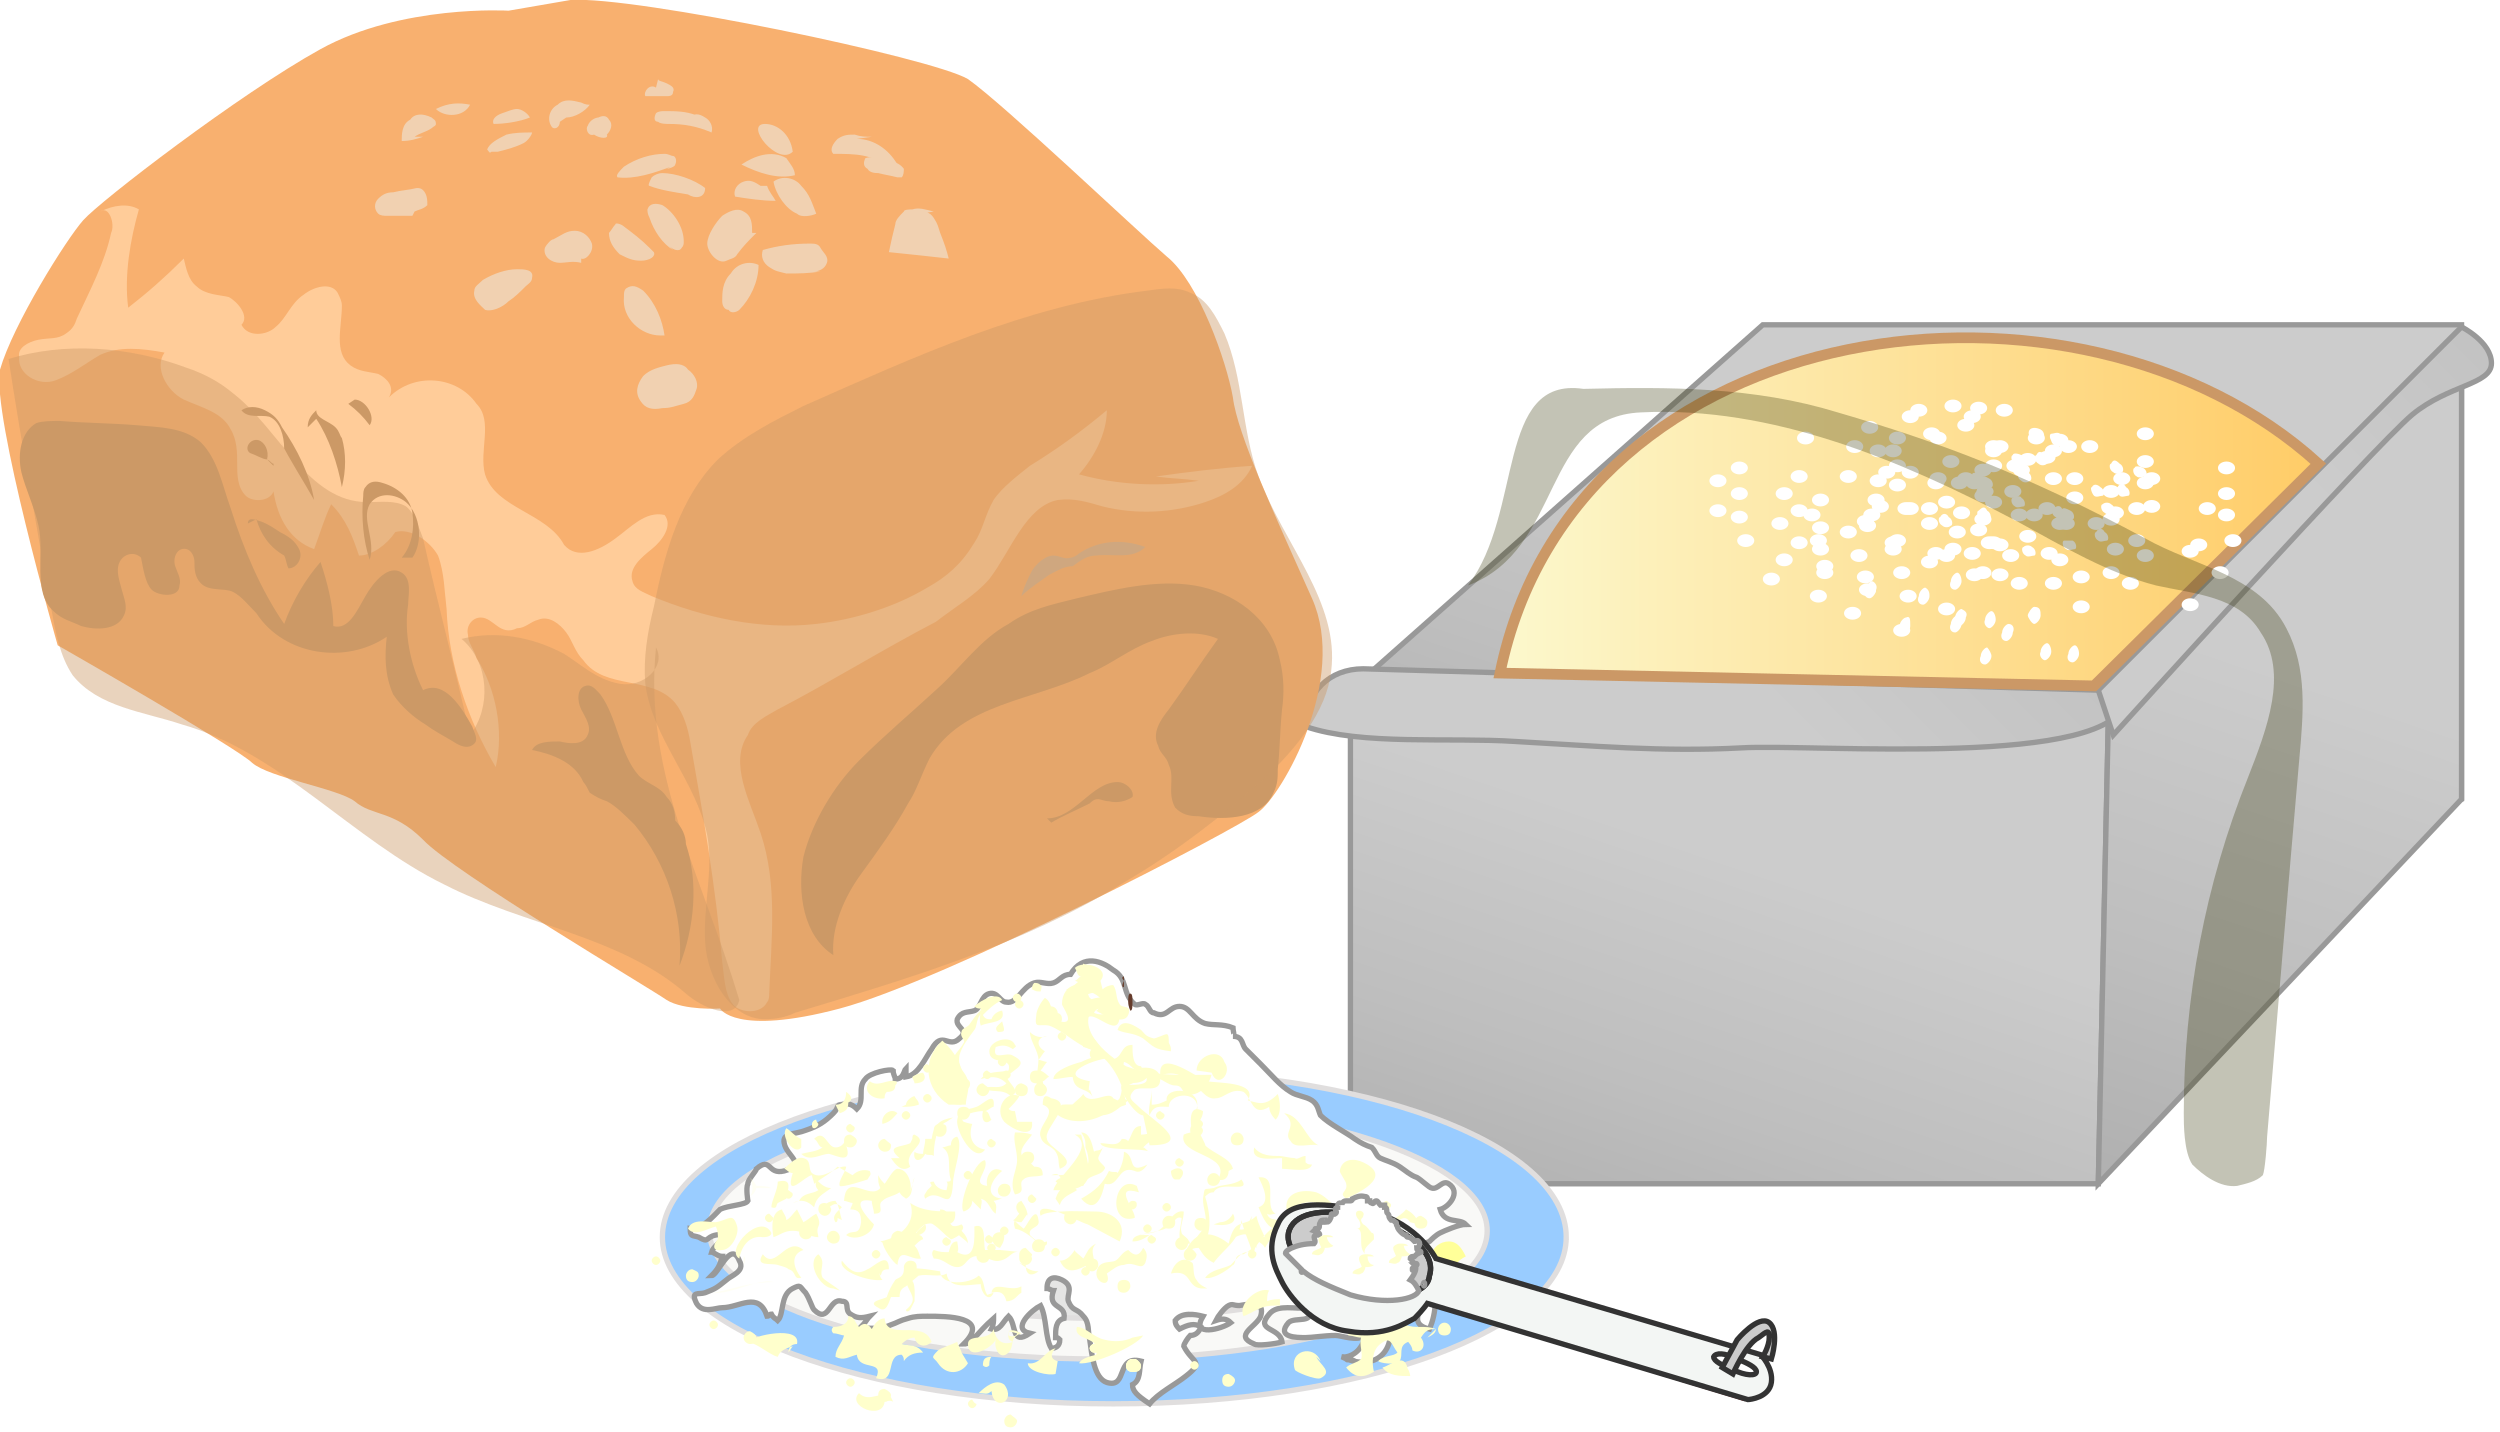 <svg xmlns="http://www.w3.org/2000/svg" xmlns:xlink="http://www.w3.org/1999/xlink" version="1.0" viewBox="0 129 117 67"><switch><g><linearGradient id="a" x1="92.977" x2="71.237" y1="152.746" y2="216.932" gradientUnits="userSpaceOnUse"><stop offset="0" stop-color="#ccc"/><stop offset=".196" stop-color="#bebebe"/><stop offset=".565" stop-color="#9a9a9a"/><stop offset="1" stop-color="#676767"/></linearGradient><path fill="url(#a)" stroke="#999" stroke-width=".25" d="M63.2 161.3l19.3-17.1h32.7v22.2l-28.6 8.8z"/><linearGradient id="b" x1="81.861" x2="63.096" y1="169.441" y2="224.844" gradientUnits="userSpaceOnUse"><stop offset="0" stop-color="#ccc"/><stop offset=".196" stop-color="#bebebe"/><stop offset=".565" stop-color="#9a9a9a"/><stop offset="1" stop-color="#676767"/></linearGradient><path fill="url(#b)" stroke="#999" stroke-width=".25" d="M63.2 184.4v-23.1h35.5l-.5 23.1z"/><linearGradient id="c" x1="107.996" x2="84.167" y1="160.743" y2="231.096" gradientUnits="userSpaceOnUse"><stop offset="0" stop-color="#ccc"/><stop offset=".196" stop-color="#bebebe"/><stop offset=".565" stop-color="#9a9a9a"/><stop offset="1" stop-color="#676767"/></linearGradient><path fill="url(#c)" stroke="#999" stroke-width=".25" d="M98.7 161.3l16.5-15.7v20.8l-17 18z"/><linearGradient id="d" x1="81.549" x2="145.63" y1="160.628" y2="96.549" gradientUnits="userSpaceOnUse"><stop offset="0" stop-color="#ccc"/><stop offset=".196" stop-color="#bebebe"/><stop offset=".565" stop-color="#9a9a9a"/><stop offset="1" stop-color="#676767"/></linearGradient><path fill="url(#d)" stroke="#999" stroke-width=".25" d="M98.2 161.3c.5.1.9.2 1.3.4-.4 3.3-14.6 2.1-18 2.3-3.7.2-7-.1-10.6-.3-3-.2-7.2.2-9.8-.7 0-1.6 1.1-2.7 2.7-2.7l34.4 1z"/><linearGradient id="e" x1="108.582" x2="166.208" y1="152.552" y2="94.927" gradientUnits="userSpaceOnUse"><stop offset="0" stop-color="#ccc"/><stop offset=".196" stop-color="#bebebe"/><stop offset=".565" stop-color="#9a9a9a"/><stop offset="1" stop-color="#676767"/></linearGradient><path fill="url(#e)" stroke="#999" stroke-width=".25" d="M98.2 161.3l17-17s1.4.7 1.4 1.7-2 1-3.7 2.4c-1.7 1.4-14 15-14 15l-.7-2.1z"/><linearGradient id="f" x1="70.164" x2="108.423" y1="152.946" y2="152.946" gradientUnits="userSpaceOnUse"><stop offset="0" stop-color="#fcf8cd"/><stop offset="1" stop-color="#ffcc67"/></linearGradient><path fill="url(#f)" stroke="#CB9866" stroke-miterlimit="10" stroke-width=".5" d="M70.2 160.5c3.5-17.1 27.1-20 38.3-9.8L98 161.1l-27.8-.6z"/><g stroke="#E0DEDE" stroke-width=".25"><path fill="#9CF" d="M73.3 186.9c0 4.3-9.4 7.8-21.2 7.8S31 191.1 31 186.9c0-4.3 9.4-7.8 21.2-7.8 11.6-.1 21.1 3.4 21.1 7.8z"/><path fill="#F9F9F7" d="M69.6 186.6c0 3.3-8.2 6-18.2 6s-18.2-2.7-18.2-6 8.2-6 18.2-6 18.2 2.7 18.2 6z"/><path fill="#E5E5E4" d="M65.5 186.9c0 2.2-6.3 3.8-13.9 3.8s-13.9-1.7-13.9-3.8c0-2.2 6.3-3.8 13.9-3.8s13.9 1.8 13.9 3.8z"/></g><path fill="#FFF" stroke="#999" stroke-width=".25" d="M52.1 174.4c.7.4.4 1.1 1 1.6.1.1.4-.1.5 0 .2.1.2.4.4.4.6.3.7-.3 1.2-.3s.6.6 1.2.8c.4.1.8 0 1.3.2 0 .1.1.4 0 .4.5 0 .4.4.6.6l.7.7c.5.5.9 1 1.4 1.3.3.2.7.2 1 .4.3.2.3.5.4.7.4.4 1.2.8 1.6 1.1.3.2.5.3.8.4.2.2.2.4.4.5.2.1.6.2.9.4s.5.4.8.5c.2.1.6.5.7.5.3.1.5-.4.8-.2.6.4 0 1.1-.4 1.2.2.7.9.4 1.2.7-.3 0-1 .3-1.2.4-.2.1-.4.3-.5.4-.4.2-.9 0-1.2.3.3.2.5.4.6.9 1.2-.5 1.4.9.3.6.8.4.6 1.6.3 2.3-1.3-.3.2-1.3-.7-1.6 0 0-1.1.3-1.2.3-.3.3-.1.4 0 .8.4 1.7-.8 2.5-2.2 1.8.1 0 .2 0 .4.1-.2.1-.2 0-.2-.1.5-.1.8-.5.9-1-.4.3-1.1 0-1.4 0-.5 0-1.1.1-1.4.1-.4 0-1.4 0-.8-.7.3-.3 1.3.1.9-.7-.5.1-1.4-.2-1.8.3-.7.8.5.6.6 1.3-.3.1-1.2.2-1.3.1-1-.4.1-.8.3-1.3.2-.7-.4-.6-1-.5-.3 0-.3-.1-.5 0s-.5.5-.6.7c.3-.1.5-.1.7.1-.4.3-1.9.7-1.3-.3-.4-.1-1-.2-1.3.2 0 .2.1.3.2.4.4-.2.7-.3 1-.1-.1.3-.3.4-.5.4-.1.1-.3.4-.3.5.4.8 1 .7.1 1.4-.5.4-1.3.8-1.7 1.3-.6-.4-.8-.6-.8-.9.4-.2.3-.7.4-1.1-1.2-.3-.6 1.3-1.6 1-.6-.2-.7-1.3-.8-2-.1-.4 0-.8-.3-1.1-.3-.4-.5-.2-.7-.7-.1-.3.3-.7-.3-1-.4-.2-.7-.1-.7.4.1 0 .2.1.3.1-.3.9.6.6.5 1.3-.4.1-.4.5-.4.9.1 0 .1 0 .2.1 0 .3-.2.4-.4.4-.3-.5-.2-1.4-.5-2-.4.2-1.4 1.1-.5 1.3-.9.6-.6-.4-1-.8-.3.3-.4.7-.8.6.1-.2.1-.4.1-.5-.8.7-1 1.2-1.4 1.2 1.3-1.3-.8-1.3-1.7-1.3-.3 0-.6 0-.9.1-.4.1-.5.2-.8.3-.4.2-1.1.2-1.4.1.2-.2.3-.4.4-.5-.4.1-.6.1-.9-.1-.3-.2 0-.6-.4-.6-.6-.2-.6 1.1-1.3.4-.1-.1-.2-.5-.4-.8-.3-.3-.2-.4-.6-.2-.6.3-.4 1.2-.7 1.5-.1-.1-.2-.1-.3-.3-.1 0-.1.1-.2.1-.4-1.2-1.3-.4-2.1-.4-.3 0-.9.3-1.2-.2-.3-.6.1-.4.4-.5.5-.2.5-.2 1-.6.2-.2.9-.4.6-.9-.4-1-1 .7-1.3.7.3-.3.4-.5.5-.9-.2 0-.4-.2-.5-.2.1-.4 1.3-1 .2-.8-.5.1-.3.4-.8.1-.3-.1-.4 0-.4-.4.5.1 1.1-.6 1.4-.9.4-.2 1.2-.2 1.3-.4 0 0-.1-.6 0-.8 0-.2.4-.6.4-.7.7-.6.5.3 1.3.1 1.1-.3.1-.7 0-1.3-.1-.5.5-.4 1-.6.6-.2.9-.4 1.3-.8.3-.3.1-.4.4-.4.3-.1.5 0 .7.2.4-.4 0-1 .4-1.4.2-.3 1.2-.5 1.3-.4 0 .2.1.3.1.4.4 0 .4-.4.5-.5v.4c.6-.1.9-.9 1.2-1.3.5-.9.8 0 1.3-.5.5-.4-.2-.5-.1-.9.2-.4.5-.3.8-.4.3-.1.3-.7.7-.8s.5.4.8.4c.5.1.7-.7 1.3-.9.3-.1.6.1.9 0 .3-.1.4-.4.8-.4.6-1 1.5-.6 2-.2z"/><path fill="#FF9" d="M66.9 188.2c-.2-.1-.4-.2-.4-.4.1 0 .4-.1.5 0 0-.4.4-.7.8-.7s.6.3.8.7c-.4.2-.5.4-.7.8-.1-.2-.6-.2-1-.4"/><path fill="#FFC" d="M65.9 193.2c-.1-1-.8-.3-1.2-.2.3.4.8.4 1.3.4 0-.1-.1-.4-.2-.4m-4-.3c-.3-.8-1.5-.5-1.2.4 0 .1 1 .5 1.2.4.6-.3 0-.6-.2-1"/><path fill="#FFC" d="M67.2 191.2c-.4 0-.5.1-.7.4.3.4 0 .8-.4.6 0-.2-.2-.4-.2-.4-.5.2-.2.6-.4.9-.2.2-.9.1-1 0 .3-.3.7-.2.9-.4-.3-.4-.3-.8-.8-.4-.4.3-.4.9-.3 1.3-.5.3-.9.3-1.3-.2.2-.2.5-.2.7-.4.1-.2-.1-.7 0-1-.2 0-.4-.1-.6-.1v-.3h.6c.3-.2.2-.4.5-.4.1.2.2.2.3.3.8-.4.5-.4 1.3-.1.4.2.9 0 1.4.2 0 .2-.2.3-.4.4m-17.3 1.1c-.4-.1-.3-.4-.1-.6-.5.1-.7.8-1.3.7 0 .4 1 .6 1.3.5m-2.2-2c.2-.1.4 0 .6.1-.6.2-.3.6-.6.9-.4.4-.7-.2-.6-.6-.2.4-1.3 1-1.3.2 0-.5 1-.1 1.2-.7.1.5.4.8.9.6-.3-.1-.2-.4-.2-.5v.2c.2.1.4 0 .4-.1m-10.7.9c0-.3.2-.4.4-.4.2-.9-2.1-.4-2.3-.1.5.1 1 .6 1.4.7.1-.3.4-.4.7-.5m2.6-1.4c0 .4-.4.5-.7.5-.1.1-.1.2 0 .3.2 0 .4.1.5.1-.1.4-.4.6-.4 1 .4.2.6 0 1-.1.1.8 1.3.2.9 1.1 1 .3.4-1.1 1.2-1.1.1.1.1.2.1.3.2-.3.5-.4.9-.4-.3-.4-.6-.3-1-.4.2-.2.4-.3.6-.3.1.4.5.5.8.2-.4-1.1-2.1 0-2.2-1.1-.3 0-.5.3-.6.5-.2-.3-.4-.3-.6-.1-.2-.2-.2-.5-.5-.5m2 3.8c-.4-.4-1 .3-1.5-.2-.6.6 1.1 1.3 1.2.4.1 0 .2-.1.4 0m3.2-2.3c0-.1-.2-.4-.2-.5-.2.1-.8.3-.9.4-.4.4-.2.3 0 .6.4.6 1.1.5 1.4 0m1 .1c0-.1 0-.3.1-.4-.3 0-.4.1-.4.4.1.1.2.1.3 0m.7.9c-.4-.3-.9.1-1.2.4.3 0 .4.1.6-.1.1 1 1.2.5.6-.3m-1.8-13.1c0-.3.2-.8.1-1.1-.1-.5-.5-.5-.4-1.2.1-.4.4-.8.7-1.2.1-.1.1-.4.2-.6.1-.2.4-.3.4-.5-.3.1-.6.5-.8.8-.1.2-.4.2-.4.4-.1.2.2.4.1.5-.2.4-.5.5-.6 1.1-.1.4.1.8-.4.8l.2.2c-.1.1-.2.2-.2.3.2 0 .4.1.6 0-.1.2-.1.4-.2.4.1.1.4.1.7.1m9.5-2.9c0-.2 0-.4-.1-.4s-.5.2-.6.2c-.4-.1-.4-.2-.6-.4-.3-.2-.9-.6-1.1 0 .4.2.7.1 1.2.4.5.4.5.5 1.3.6 0-.2 0-.2-.1-.4m3.7 2.7c.5-.9-1.5-.8-1.9-.9-.4-.1-2.3-1.6-2.2-.3.6-.1.7-.1 1.3.2.5.3.8 1 1.3.9.4 0 .7-.5 1.3-.3.4.3.4 1.2 1.2.7 0 .2.1.4.3.6.3-.3.2-.9.1-1.2-.3.3-.6.5-1 .4m2.6 2.9c-.1 0-.2 0-.3-.1v-.3c-.2 0-.4.2-.5.1-.2 0-.6-.1-.7-.1-.4 0-.9 0-1.2-.4-.2.7.9.5 1.3.5v.5c.4 0 1.3.2 1.4-.2m-9.3-3.1c-.2-.4-1.1.4-1.4-.2-.3.4-.8.5-.6 1.1.4 0 .4-.2.7-.2.2 0 .4.2.7.1.6 0 .9-.4 1.3-.7-.2-.1-.4-.1-.5 0m-1 6.7c-.4.2-.4.4-.6.7-.2-.2-.4-.3-.4-.4-.2.3-.4.5-.7.5.4.9 1.1.2 1.6.1 0-.4-.2-.6.1-.9m3.9-3c.4-.4 0-.7-.4-.4 0 .2.1.4.2.4m2.7-.5c-.1-.5-.9-.7-1.3-1.1.1.1-.4-.9-.4-.7 0-.4.3-.5.3-.9-.7-.4-.6.6-.5 1-.2 0-.4.1-.4.1-.3 1 2.3.9 1.6 2.1.3.1.5-.1.5-.4m-6.7-1.1c0-.3 0-.4-.2-.7.4 0 .5.5.6.9.1-.1.3 0 .4-.2 0 .1-.2.4-.2.5 0 .2.4.4.3.5-.2.4-.8.2-1 .8-.2 0-.5 0-.8-.1-.4-.2-.2-.6-.7-.4 1.2 0 2.1-.1 1.6-1.3m-2.7.6c-.7-.3 0-.9.2-1.2-.3-.1-.5-.1-.8-.1-.1.4.1.8.1 1.3s-.4 1-.1 1.6c.6-.1.1-.5.4-.7.2-.2.6-.1.9-.2 0-.3-.1-.4-.4-.4m-5.8 1.2c.1-.4-.1-1.1-.6-1.1-.2 0-.5.6-.6.7-.1-.1-.2-.2-.3-.4 0 .3 0 .4.1.6-.5.6-1.6-.8-1.7.6.1 0 .3.1.4.1 0 .1-.1.2-.1.3.4 0 .5.2.5.6-.1.7-.4.3-.7.6.4.3 1.2 0 1.3-.5-.3-.3-1.2-1.3-.1-1.1 0 .2.1.4.1.6.6 0 .1-.4.4-.6.2-.2.5-.2.8-.4.1.2.2.2.3.3.4-.2.2-.6.4-1"/><path fill="#FFC" d="M51.7 176.2c.7-.6-.3-.6-.7-.4-.2-1.1-1.3-.8-1.3.2 0 .1.7 1-.1.8-.4-.1-.3-.9-.7-1.1-.2.2-.4.6-.4.8-.1.7.1.4.6.5.6.2 1.3.9 1.9 1.1 1.3.4-.3-.8-.2-1.2.1-1.1 1.6 1 1.6-.4-.4-.2-.8.1-1.2-.1.1-.2.2-.2.5-.2m-5.5 8.3c-.8-.1.1-.7-.1-1.2-.5 0-1.3 2.1-1 2.4.3-.1.4-.3.4-.5l.4.4c0-.2.1-.4 0-.5.4.1.4.5.7.7 0-.2.1-.4-.1-.6.1 0 .3-.1.4-.1-.9-.1-.5-.9 0-1.3-.5-.3-.8.3-.7.7m17.5 1.5c-1 .1-1.3-.9-2.1-1.2-.8-.2-1.7.1-1.3 1.1.2-.7 1.3-.8 1.7-.4.3.3.4.4.7.5.2.1.9 0 1 0m-4.8-.5c.6-.2.2-1 0-1.4 1-.1.2 1.4.8 1.7-.1 0-.3.1-.4 0 .1.4.6.2.9.4-.7.8-1.1-.2-1.3-.7m-10.7 1.3c-.1-.4.5-.3.4-.7-.1-.8-.6.4-.7.4-.1-.1-.4-.3-.4-.4-.1.2 0 .3 0 .4.5.1.9.5 1.3.9.2-.2.2-.1.2-.3-.3.1-.5 0-.8-.3m-3.2-.2c.1-.1.1-.2 0-.3-.9.4-.3-.7-1-.7 0 .4-.4.4-.5.6.4.2.6.5 1 .8.1 0 .4-.2.4-.2-.1 0 .4.3.4.4 0-.2-.1-.4-.3-.6m-3.3.5h-.4c0 .3.5 1 .7 1.1.1-.9.6-.2 1.1-.3-.1-.2-.1-.4-.3-.6.1-.1.3-.3.4-.3 0-.1-.1-.2-.2-.2.3-.1.4-.3.3-.5-.1.1-.4.3-.4.4-.1-.1-.4-.1-.4-.2-.1.1-.1.1-.1.2-.1 0-.3-.1-.4-.1-.3.1-.3.3-.3.5m-4.2 1.7c-.4-.5-.5-1.1.1-1.3-.8-.7-1.3 1-1.9.2-.4.6.4.4.7.5.3.1.4.1.5.2.4.1.2.5.6.4m.8-2.4c.1-.2 0-.4-.1-.6-.2.1-.4.3-.6.4l-.3-.6c-.2.2-.3.4-.5.5 0-.2-.2-.4-.2-.5-.5.1-.5.8-.4 1.3.3-.1.5-.3.9-.3.5 0 .8.3 1.2.3 0-.1-.1-.3 0-.5m10.9-6c-.3-.2-.4-.1-.4.3.8.3-.3 1-.1 1.5.1.4.5.4.7.7.2.3.1.5.2.8 1-.4-.6-1-.6-1.4-.2-.5 1.4-1.7.2-1.9m-6.6 2.1c-.4.2-1.2.1-.5.7h-.4c.2.3.5.7.9.4-.4-.7 1-1.1.2-1.5-.1 0-.1.1-.1.2m-2.7 0c-.5-.2-.4.4-.9.4-.4 0-.5-.9-1-.4.2.1.2.4.4.4-.3.2-.6.2-1 .3.4.4.9 0 1.3 0 .4.1 1.1.5.8-.4m2.3-2.8c.1-.1.1-.2 0-.2-.4-.1-.8.3-1.2 0-.4.5.2.9.7.8 0-.1 0-.2.1-.3.3 0 .4-.1.4-.3m11.5-.9c-.4 0-.4-.6-.4-1-.6 0-.4.6-1 .7.4.2.2.6.5.9.4.3 1 .2 1.2-.1-.4-.4-1.3.2-1.1-.7.4.1.4.5.9.4"/><path fill="#FFC" d="M53.5 181.2c-.4 0-1.2-1.3-1-1.4.2-.1 1.9.2.8-.8.4-.1 1 0 1 .5 0 .7-.8.3-1.2.5-.4.4-.1.5.2.8.6.6 2.7 1.8.5 1.8m7.9 0c-.4-.1-1.1.2-1.3-.2-.4-.4.4-.7-.3-1.3.8.1 1 1.2 1.6 1.5m2.1.8c-.4-.2-1-.2-1.1.4 0 .1.3.5.3.6.1.4-.4.4 0 .7.4-.2 2.3-1 .8-1.7m2.6 2.9c-.1-.4-.4-.6-.6-.7-.3.4-.9.5-1.1 1 .5 0 .9-1 1.3-.4m-1.8 1.6c-.4-.2-2-.1-1.3.7-.5-.4-.7-.9-.2-1.2.4-.2 1.2.1 1.3.3m.1-1.3c0 .9-.5.9-1.1.6-.2-.1 0-.4-.4-.4s-.4.2-.4.4c.4.1 2.1.3 1.9-.6m-5.3.9c.4-.4-.4-.8-.2-1.3-.2.3-.2.8-.7.6-.1.2-.1.4-.1.4.9-.4.5.2 1 .5m3.9 1.7c-.1-.4-.2-.1-.4-.2H62c-.1-.1-.3-.3-.4-.3-.3-.1-.2-.4-.6-.4-.3 0-.4.4-.7.3.4.1.7.1 1.2.3.4.2.5.5 1.2.5m-2.8.8v-.3c-.1 0-.4 0-.6.1 0-.1 0-.4.1-.5-.5-.2-1.5.6-1.2 1.2.7-.3.8-.5 1.5-.5m-3.2-.8c-.2-.1-.4-.2-.5-.4-.2-.2-.1-.7-.2-.8-.5-.4-.9.1-1 .5 1-.2.7.6 1.4.7m-2.6-1.2c.1-.3.1-.5-.1-.7-.2.4-.4.4-.7.1-.3.1-.4.4-.6.5s-.6 0-.8.3c-.4.7.7 1.1.4.3.3-.2.5-.4.8-.4.5-.2.8.3 1-.1"/><path fill="#FFC" d="M54.2 181.9c-.3.1-.5.2-.8.2v-.4c-.4 0-.4.4-.6.7-.1-.1-.2-.1-.3-.1-.2.4-.6.2-1 .2.1.4 1.9.2 2.3.4-.1 0-.2-.2-.3-.2.2-.2.3-.3.5-.3.1-.1 0-.2-.1-.2m2.9 2.6c-.2 0-.3.1-.4.2.2.6.5 2.2-.5 2.4-.1-.5.4-.7.5-1.1.1-.4-.1-.7-.1-1.2.1-.6 0-.4.5-.5.4-.2.9-.1 1.3-.4.5.7-1 0-1.3.6m-15.6 3.9c.1-.1 0-.3.4-.3 0-.9-.7-.1-1 0-.5.3-.8.1-1.2-.4-.2.5 1.3 1 1.9.9-.2-.2-.1-.4-.2-.5m5.1 1.2c-.2-.3-.1-.7-.4-.9-.4.4-1.8.5-1.8-.2-.6-.1-1.2-.2-1.7-.1 0 .4-.3.4-.4.5-.2.3-.3.5-.4.8-.1.1-1 .2-.4.5.4.3.5-.3.6-.5h.4c0-.3.1-.4.3-.5 0 0 .7-.6.6-.5.4-.1 1 .1 1.3-.1.1.8 1.1.5 1.6.5 0 .4.4.9.6.4m1.2-1.4c.3.2.5.4.9.4-.4.3-.6.1-.6-.3m-1.2-.8c.2-.3.2-.4.2-.7-.7-.2-.7.6-.2.7m.7-6.4c-.1 0-.2 0-.3-.1.2-.2.4-.4.5-.6-.6-.3-1.2.6-.7 1.2.3.3 1.4.9 1.3 0h-.7"/><path fill="#FFC" d="M47.8 189.2c-.5.3-1.3-.3-1.4.3.4-.1.6 0 .7.4.4 0 .5-.3.7-.4m5.3-5.7c-.8-.3-.7.8-1.4.6-.1.5-.4 1.5-1.1.7.7-.4 1-.7 1.3-1.3.2.1.4 0 .4.1.2-.3.3-.7.3-1 .6.2.1 1.1 1.1.6-.2.3-.4.4-.6.3m2.9-2.7c.3-1.1-1.3-1-1.3-.3-.4 0-.7-.1-.9.4-.1-.3.1-.8.1-1.2v.7c.3 0 .5-.1.7-.2-.1-.7 1.7-.6 1.4.4m0-1.8c0-.7 1.1-1.1 1.3-.4.4.5-.3 1.3-.6.5m-5.8 7.1c-.4-.1-2.5-1.3-2.2-.4.3-.3 2.1-.2 2.6-.2.7 0 1.5.5 1.1 1.4m.6 4.5c-.4.2-.9.2-1.3.1-.5-.1-.9-.6-1.3-.6-.2.7 1.2.4.9 1.3-.4.1-.7.2-.8.4.6.1 2.7-.8 3-1.3m-4.5-14c-.3.1-.6 0-.8-.2 0 .4.4.9.4 1.3s-.2 1.1 0 1.5c.1 0 .2 0 .3-.1 0-.1-.1-.3-.1-.4.1 0 .2-.2.3-.2-.1-.1-.2-.2-.4-.3.1-.1.2-.3.3-.4-.1 0-.3-.1-.4-.1.1-.1.2-.3.3-.4-.5-.3-.3-.7.1-.7m2.5-2.6c.5-.6-.8-1-1.2-.6.1.1.1.4.3.4-.1 0-.2.2-.3.2.4.1.3.4.5.6.1.1.3-.1.4 0 .2.1.4.3.5.4-.2.1-.3.4-.4.4.3.2 1.3.7 1.5.2.2-.5-.3-.3-.4-.5-.2-.3-.1-.6-.3-.9-.2 0-.4.1-.5.2m8.8 12.5c-.4 0-.7-.5-.5-.9-.4-.2-.5.2-.7.5-.1-.2-.2-.2-.3-.3-.2.3-.4.4-.7.6-.1 0-.2 0-.3.1-.1.1-.1.4-.2.4-.3.3-1 .7-1.3.6.3-.4.8-.4 1.2-.6.4-.4.5-.7 1.1-.6 0-.1.1-.5.2-.6.4-.3.4.1.6.1.4 0 1.1-.4.9.4.3-.1.6-.3.8.1-.4.1-.7.3-.7.7.1 0 .3.1.4.1-.2.2-.4.3-.6.1.1-.2.3-.4.4-.5m-23.9-2.9c0-.3.4-1-.4-.8 0 .4-.3.9-.3 1.2.3.1.2-.1.3-.2m-.7 1.6c-.6-.1-1 .4-1.1 1-.7-.4 1-2.2 1.5-1.2 0 .1-.1.2-.4.2m1.7-1.7c.2-.4.6-.3.9-.5-.2-.2-.1-.4-.1-.5.2.2.4.4.7.4-.4.3-.7.4-.8.9-.3-.3-.6-.4-1-.2"/><path fill="#FFC" d="M39.2 183.6c-.3.3-.7.5-1.1.8 0-.1-.1-.3-.1-.4-.3 0-1.3 1.2-.9-.1-.2 0-.3-.2-.4-.2.2-.2.6-.6.9-.5.4.1.2.5.4.7.5.4 1.2-.4 1.6-.3 0 .2-.4.7-.3.9.1.1 1.3-.3 1.3-.3.1-.2.2-.2.1-.4-.3-.1-.6 0-.8.2m1.4-2.4c.4-.1.5-.3.7-.5-.3-.3-.8.1-.7.5m1.5-1.9c0-.1-.1-.2-.1-.3.1-.1.4-.2.5-.2.2.3 0 .5-.4.5m-.4 1c0-.2.3-.4.4-.4.1.2.2.2.2.4-.3.1-.5.1-.8.1m-2.5-.2c0 .3-.1.4-.4.5l-.2-.4c.4 0 .5-.3.5-.6.3.2.3.4.1.5m-2.2 1.7c-.3-.1-.5-.4-.7-.5-.3.4.4 1.3.7.9"/><path fill="#FFC" d="M36.1 184.6c-.2-.1-.4-.1-.7-.1-.1-.2-.2-.3-.3-.4.1.3.2.6 0 .9.1-.1.2-.1.3-.4h.7" opacity=".22"/><path fill="#FFC" d="M33.8 186.8c-.5.4-.5.8 0 .7.4 0 .8-.7.7-1.1-.2-.7-.4-.3-1-.2-.4 0-1.1-.2-1.3.3.3.4.9 0 1.3-.1.1.2.1.4.1.6m19.7-2.2c-1.3-.4-.1.9-.2 1.2-1.3.4-1-2.1.1-1.5m-5.4 3.1c-.5-.1-.5.3-1 .4-.4.1-.7-.3-1.2-.2-.4.1-.4.5-.8.5s-.6-.4-1.1-.4c-.1-.2-.1-.3 0-.4.3.1.4.1.7.1.1-.4.2-.5.4-.5 0 .1.1.4 0 .5.9.5.8-.7.8-1.2.6-.2.4.7.5 1.1h.7m10.3-1.3c.3 0 .5-.2.6-.4.3.5-.4.6-.9.5m-3.5.5c.4-.1 1.2-.2 1.4-.4.3-.2.3-.5.6-.4 0 .4-.4 1.3.4 1.2-.1-.3-.4-.4-.4-.5-.1-.3.1-.6.1-1-.5-.1-.7.6-1.2.9-.4.2-1.2.1-1.2.5.3 0 .5-.1.8-.3m11.3 1.4c-.1-.2-.2-.3-.4-.1 0 .2-.1.3-.1.4-.3-.1-.6-.2-.9-.2-.1.1-.1.4-.1.4.3.1 1.3-.1 1.7-.3m.8 1.9c-.4 0 .4-.2.1-.4-.4-.4-.4 0-.7 0-.5 0-1.1-.1-1.4-.1.3.4 1.3.2 1.9.2m-19.1-13.2c-.2.2-.4.3-.2.5.4 0 .3-.1.2-.5m1.8-1.7c-.1-.1-.2-.1-.3-.1-.1.1-.1.2-.1.3.2.1.2.1.4.1.1-.3 0-.3 0-.3m-1.8.7c-.4.2-.6.4-.9.7.1.2.2.2.4.2.1-.3.4-.4.5-.4.2.6-.6.5-1 .7-.1-.3 0-.5 0-.8-.1 0-.2 0-.3-.1.3-.3 1.1-.7 1.3-.3m-2.6 5.7c-.5.2-.6 1.1-.6 1.6-.1-.1-.3 0-.4-.1-.2.4-.6.4-.5-.1.1.1.3.1.4.1 0-.2.1-.4.1-.7h.3c.1-.7.4-.9 1-1m-1 3.2c0-.1-.2-.2.1-.2.1.3.4.4.6.4 0-.1.1-.3 0-.4.1 0 .2 0 .2-.1-.2-.5.1-1.2-.4-1.5.1 0 .3-.1.4-.1 0-.3.2-.4.3-.4.3.4-.2 1.6-.2 2.2-.1 1.5-.6.1-1.3.7-.1-.2 0-.2.1-.4m4-6.6c-.3-.2-.5-.2-.8-.1-.2.7.5.2.8.4.8.4.1.6-.3 1 .2.4.7.7.2.9-.4-.4-1-.1-1.2-.4.4-.1.7.1 1-.2-.4-.4-.8-.3-1.2-.2.3-.4.9-.3 1.3-.4.2-.7-.9-.2-.9-.9 0-.5 1-.8 1.2-.3.1.1 0 .1-.1.2m-1.3 4.7c-.6-.1-.8-.6-.6-1.2-.1 0-.4-.1-.4-.1-.1-.1-.1-.2 0-.3.3-.1.6-.2.9-.2-.1.4.1.7.4.4-.1-.1-.1-.4-.3-.4.1 0 .3-.2.4-.2.1-.8-.5-.1-.8 0-.5.2-.8 0-.9.6-.1.5.8 2.1 1.3 1.4m3.3 2.3c.1-.3.2-.4.4-.6-.1 0-.4-.2-.4-.2.3-.4.7 0 1 .4-.3.2-.7.3-.8.7m-1.5.6c0-.3-.1-.5-.3-.8-.3.1-.3.4-.1.6-.1.1-.2.3-.3.3.2.1.3.1.4.1.1-.1.2-.3.3-.4M51 180c-.1.2 0-.4 0-.4-1.7-.3.3-1.1 1.1-1.1-.5-.2-1.1 0-1.5.2-.4.1-1.3.4-1.3.8.3 0 .6-.1.9-.1.1.8.8.4 1 1.1m-8.6 9.8c-.1.1-.2.1-.2 0 .6-.5.2-.7 0-1.3.5-.4.4.6.4.9m-3.5-.5c-.2-.2-.6-.4-.8-.6-.2-.4.2-.7-.2-1.1-.6.4.1 1.6.7 1.6m.2-3.3c0 .1 0 .2-.1.2-.2-.3.1-.5.3-.7-.3-.3-.5-.1-.8.2-.2-.3.2-.5.5-.5.2.3.2.6.3.9"/><path fill="#FFC" d="M36.2 189c-1.1 0-1.8.3-2.8.5.8.1 2.1-.7 2.8-.5m-1.4-1.2v.4c.1-.2.1-.4 0-.4" opacity=".22"/><path fill="#FFC" d="M49.7 180.7c1.1-.1 2.1.4 3 0-.1-1.1-.9-2.5-2-2.7-.5-1.2.4-1.7-.8-2.7.4-.1.6-.5 1-.6 0-.1-.3-.6-.2-.6.9.4.6 1.1 0 1.4.3.1.4.4.7.4-1.3 1.1.4 2.5 1.3 3 1.3.5 2.8.4 4 .4-.1.4-.4.8-.8.9-.7.2-.4-.4-.9-.4-.4 0-.6-.4-1.2-.4-.3 0-.9.4-1.3.5 0 1.4-2.3 2.1-3.2 1.1m1 1.1c1.1.6-.9 2-1 2.6 2.2.1 1.7-.9 1.3-2.6m2.2 12.3h-.6.6zm-4.1.6h-.6.6zm1.5-.3H50h.2zm-.5 1.3h-.6.6zm1.3-.5h-.6.6zm.4-.8h-.6.6zm1 1h-.6.6zm.8-.5h-.4.4zm-5.6.3c0 .1-.1.3-.3.3-.2 0-.3-.1-.3-.3 0-.1.1-.3.3-.3.1.1.3.2.3.3zm-1.9-.8c0 .1-.1.2-.2.2s-.2-.1-.2-.2.1-.2.2-.2c.1.2.2.2.2.2zm2.4-.4h-.2.2zm-5.2-.4h-.6.6zm1.4-.4h-.2.2zm-.4 1.3h-.6.6zm1.3-.5h-.6.6zm.4-.7H45h.6zm1 1H46h.6zm.8-.6H47h.4zm-5.7.3c0 .1-.1.3-.3.3-.1 0-.3-.1-.3-.3s.1-.3.3-.3c.2.1.3.2.3.3zm-1.7-.6c0 .1-.1.2-.2.2s-.2-.1-.2-.2.1-.2.2-.2.2.1.2.2zm2.4-.7h-.2.2zm-1.2-5.9c1-.2 1.7-.9 1.4-1.8.6.4 1.3.4 2.1.4.1 1-.9.4-1.4.6-.7.4-1 1.8-1.9.9m13.2 5.2H54h.6zm1.4-.4h-.2.2zm-.4 1.5H55h.6zm1.2-.6h-.6.6zm.4-.8h-.6.6zm1 .9h-.6.6zm.7-.5h-.4.4zm-5.6.4c0 .1-.1.3-.3.3-.2 0-.3-.1-.3-.3 0-.1.1-.3.3-.3.2 0 .3.1.3.3zm-1.9-.8c0 .1-.1.2-.2.2s-.2-.1-.2-.2.1-.2.2-.2c.2.1.2.1.2.2zm2.5-.5h-.2.2z"/><path fill="#FFC" d="M54.6 192.4H54h.6zm1.4-.4h-.2.2zm-.4 1.5H55h.6zm1.2-.6h-.6.6zm.4-.8h-.6.6zm1 .9h-.6.6zm.7-.5h-.4.4zm-5.6.4c0 .1-.1.3-.3.3-.2 0-.3-.1-.3-.3 0-.1.1-.3.3-.3.2 0 .3.1.3.3zm-1.9-.8c0 .1-.1.2-.2.2s-.2-.1-.2-.2.1-.2.2-.2c.2.1.2.1.2.2zm2.5-.5h-.2.2z"/><path fill="#FFC" d="M54.6 192.4H54h.6zm1.4-.4h-.2.2zm-.4 1.5H55h.6zm1.2-.6h-.6.6zm.4-.8h-.6.6zm1 .9h-.6.6zm.7-.5h-.4.4zm-5.6.4c0 .1-.1.3-.3.3-.2 0-.3-.1-.3-.3 0-.1.1-.3.3-.3.2 0 .3.1.3.3zm-1.9-.8c0 .1-.1.2-.2.2s-.2-.1-.2-.2.1-.2.2-.2c.2.1.2.1.2.2zm2.5-.5h-.2.2zm15.4-.9h-.6.6zm1.3-.4h-.2.2zm-.4 1.4h-.6.6zm1.3-.5h-.6.6zm.5-.8h-.6.6zm.9 1h-.6.6zm.7-.5h-.4.4zm-5.7.3c0 .2-.1.3-.3.3-.2 0-.3-.1-.3-.3 0-.1.1-.3.3-.3.2 0 .3.2.3.3zm-1.7-.8c0 .1-.1.2-.2.2s-.2-.1-.2-.2.1-.2.2-.2c.1.1.2.1.2.2zm2.5-.4h-.2.2zm-.6-4.3h-.6.6zm1.4-.4h-.2.2zm-.4 1.5h-.6.6zm1.3-.6h-.6.6zm.4-.8h-.6.6zm1 1.1h-.6.6zm.6-.5H72h.4zm-5.6.2c0 .2-.1.3-.3.3-.2 0-.3-.1-.3-.3 0-.1.1-.3.3-.3.2.1.3.2.3.3zm-1.7-.8c0 .1-.1.2-.2.2s-.2-.1-.2-.2.1-.2.2-.2c.1.1.2.1.2.2zm2.4-.4h-.2.2zm-1.1 3.6h-.6.6zm1.3-.4h-.2.2zm-.4 1.4h-.6.6zm1.4-.6h-.6.6zm.3-.7h-.6.6zm.9 1h-.6.6zm.8-.6h-.4.4zm-5.6.3c0 .1-.1.3-.3.3-.1 0-.3-.1-.3-.3 0-.1.1-.3.3-.3.2.1.3.2.3.3zm-1.8-.6c0 .1-.1.2-.2.2s-.2-.1-.2-.2.1-.2.2-.2.2.1.2.2zm2.5-.6h-.2.2zm-5.3 4.9h-.2.2zm-.5 1.4h-.6.6zm1.4-.5h-.6.6zm.3-.8h-.6.6zm1 1h-.6.6zm.8-.6h-.4.4zm-5.7.4c0 .1-.1.3-.3.3-.2 0-.3-.1-.3-.3 0-.2.1-.3.3-.3.2.1.3.2.3.3zm-1.7-.7c0 .1-.1.2-.2.2s-.2-.1-.2-.2.1-.2.2-.2.2.1.2.2zm2.4-.6h-.2.2zm-23.6-3h-.6.6zm1.4-.6h-.6.6zm.3-.7H36h.6zm-3.9.7c0 .1-.1.3-.3.3s-.3-.1-.3-.3c0-.1.1-.3.3-.3.2.1.3.1.3.3zm-1.8-.7c0 .1-.1.2-.2.2s-.2-.1-.2-.2.1-.2.2-.2.2.1.2.2zm2.5-.4h-.2.2zm18.2-2.2H51h.6zm1.4-.3h-.2.2zm-.4 1.4H52h.6zm1.3-.5h-.6.6zm.3-.9h-.6.6zm1 1.1h-.6.6zm.8-.6h-.4.4zm-5.6.4c0 .1-.1.3-.3.3-.1 0-.3-.1-.3-.3s.1-.3.3-.3c.2 0 .3.1.3.3zm-1.9-.9c0 .1-.1.2-.2.2s-.2-.1-.2-.2.1-.2.2-.2l.2.2zm2.5-.5h-.2.2zm-14.3 6.6h-.6.6zm1.3-.4h-.2.2zm.9.8h-.6.6zm.4-.7h-.6.6zm.9 1h-.6.6zm.8-.6h-.4.4zm-5.6.3c0 .2-.1.3-.3.3-.1 0-.3-.1-.3-.3 0-.1.1-.3.3-.3.2.1.3.2.3.3zm-1.8-.6c0 .1-.1.2-.2.2s-.2-.1-.2-.2.1-.2.2-.2.2.1.2.2zm2.4-.6h-.2.2zm11.6-10.8H47h.6zm1.3-.4h-.2.2zm-.4 1.4h-.6.6zm1.3-.6h-.6.6zm.5-.7h-.6.6zm.9 1h-.6.6zm.8-.5h-.4.4zm-5.7.2c0 .1-.1.3-.3.3-.1 0-.3-.1-.3-.3 0-.1.1-.3.3-.3.1.1.3.2.3.3zm-1.8-.7c0 .1-.1.2-.2.2s-.2-.1-.2-.2.1-.2.2-.2c.1.1.2.1.2.2zm2.4-.4h-.2.2zm2.8 3.8h-.6.6zm1.3-.3h-.2.2zm-.4 1.3H50h.6zm1.3-.5h-.6.6zm1.4.2h-.6.6zm.7-.5h-.4.4zm-5.6.3c0 .1-.1.3-.3.3-.2 0-.3-.1-.3-.3 0-.2.1-.3.3-.3.2 0 .3.1.3.3zm-1.8-.7c0 .1-.1.2-.2.2s-.2-.1-.2-.2.1-.2.2-.2c.1.1.2.1.2.2zm2.4-.7h-.2.2zm7.9 5h-.6.6zm1.4-.4h-.2.2zm-.4 1.3h-.6.6zm1.2-.5h-.6.6zm.5-.7H59h.6zm1 1H60h.6zm.8-.6H61h.4zm-5.8.3c0 .1-.1.3-.3.3-.1 0-.3-.1-.3-.3 0-.1.1-.3.3-.3.3 0 .3.1.3.3zm-1.7-.7c0 .1-.1.2-.2.2s-.2-.1-.2-.2.1-.2.2-.2.2.1.2.2zm2.4-.5h-.2.2z"/><path fill="#FFC" d="M54.6 192.4H54h.6zm1.4-.4h-.2.2zm-.4 1.5H55h.6zm1.2-.6h-.6.6zm.5-.8h-.6.6zm.9 1h-.6.6zm.8-.5h-.4.4zm-5.6.3c0 .2-.1.3-.3.3-.2 0-.3-.1-.3-.3 0-.1.1-.3.3-.3.1 0 .3.2.3.3zm-1.9-.8c0 .1-.1.2-.2.2s-.2-.1-.2-.2.1-.2.2-.2c.1.1.2.1.2.2zm2.4-.4h-.2.2zm-5.3-7.5H48h.6zm1.4-.3h-.2.2zm-.5 1.3h-.6.6zm1.3-.5h-.6.6zm1.4.3h-.6.6zm.8-.7h-.4.4zm-5.7.4c0 .1-.1.3-.3.3-.2 0-.3-.1-.3-.3 0-.1.1-.3.3-.3.2 0 .3.1.3.3zm-1.8-.7c0 .1-.1.2-.2.2s-.2-.1-.2-.2.1-.2.2-.2.2.1.2.2zm2.5-.6h-.2.2zm2.2-4.5h-.6.6zm1.3-.3h-.2.2zm-.4 1.3h-.6.6zm1.3-.5h-.6.6zm.5-.7h-.6.6zm1.7.3h-.4.4zm-5.8.4c0 .1-.1.3-.3.3s-.3-.1-.3-.3.1-.3.3-.3.3.1.3.3zm-1.7-.7c0 .1-.1.2-.2.2s-.2-.1-.2-.2.1-.2.2-.2.2.1.2.2zm2.4-.7h-.2.2zm6.8 7.7h-.6.6zm1.4-.4h-.2.2zm-.4 1.5h-.6.6zm1.3-.6H58h.6zm.3-.8h-.6.6zm1 1.1h-.6.6zm.8-.5h-.4.4zm-5.7.2c0 .2-.1.3-.3.3s-.3-.1-.3-.3c0-.1.1-.3.3-.3s.3.1.3.3zm-1.8-.8c0 .1-.1.2-.2.2s-.2-.1-.2-.2.1-.2.2-.2c.2 0 .2.1.2.2zm2.5-.5h-.2.2z"/><path fill="#FFC" d="M54.6 192.4H54h.6zm1.4-.4h-.2.2zm-.4 1.5H55h.6zm1.2-.6h-.6.6zm.5-.8h-.6.6zm.9 1h-.6.6zm.8-.5h-.4.4zm-5.6.3c0 .2-.1.3-.3.3-.2 0-.3-.1-.3-.3 0-.1.1-.3.3-.3.1 0 .3.2.3.3zm-1.9-.8c0 .1-.1.2-.2.2s-.2-.1-.2-.2.1-.2.2-.2c.1.1.2.1.2.2zm2.4-.4h-.2.2zm.2-3h-.6.6zm1.4-.3h-.2.2zm-.4 1.4h-.6.6zm1.3-.6h-.6.6zm.3-.7h-.6.6zm1 .9h-.6.6zm.8-.5h-.4.4zm-5.6.3c0 .1-.1.3-.3.3-.2 0-.3-.1-.3-.3 0-.2.1-.3.3-.3.2 0 .3.1.3.3zm-1.9-.7c0 .1-.1.2-.2.2s-.2-.1-.2-.2.1-.2.2-.2.2.1.2.2zm2.5-.6h-.2.2zm8.4-.1h-.6.6zm1.4-.2h-.2.2zm-.4 1.2h-.6.6zm1.3-.5h-.6.6zm.3-.6h-.6.6zm1 .8h-.6.6zm.8-.5H66h.3zm-5.6.3c0 .1-.1.3-.3.3-.2 0-.3-.1-.3-.3 0-.1.1-.3.3-.3.2 0 .3.2.3.3zm-1.9-.6c0 .1-.1.2-.2.2s-.2-.1-.2-.2.1-.2.2-.2c.2.1.2.1.2.2zm2.6-.5h-.2.2zm-11.8.5H49h.6zm1.4-.5h-.2.2zm.9.7h-.6.6zm.4-.6h-.6.6zm1 .9h-.6.6zm.7-.5h-.4.4zm-5.7.2c0 .1-.1.3-.3.3-.1 0-.3-.1-.3-.3 0-.2.1-.3.3-.3.2.2.3.2.3.3zm-1.7-.5c0 .1-.1.2-.2.2s-.2-.1-.2-.2.1-.2.2-.2.2.1.2.2zm2.4-.5h-.2.2zm9.4-3.2h-.6.6zm1.4-.4h-.2.2zm-.5 1.4h-.6.6zm1.4-.5h-.6.6zm.4-.8h-.6.6zm.9 1h-.6.6zm.7-.5h-.4.4zm-5.6.3c0 .1-.1.3-.3.3-.2 0-.3-.1-.3-.3 0-.1.1-.3.3-.3.2 0 .3.2.3.3zm-1.7-.8c0 .1-.1.2-.2.2s-.2-.1-.2-.2.1-.2.2-.2c.1.1.2.1.2.2zm2.4-.4h-.2.2zm-6.8-6.7h-.6.6zm1 .9h-.6.6zm1.3-.5h-.6.6zm.3-.8H53h.6zm1 1H54h.6zm.8-.6H55h.4zm-5.7.4c0 .1-.1.3-.3.3-.2 0-.3-.1-.3-.3s.1-.3.3-.3c.2 0 .3.1.3.3zm-1.8-.7c0 .1-.1.2-.2.2s-.2-.1-.2-.2.1-.2.2-.2.2.1.2.2zm2.5-.6h-.2.2zm-3.7 3.9h-.6.6zm1.4-.4h-.2.2zm-.4 1.4h-.6.6zm1.2-.6h-.6.6zm.5-.8h-.6.6zm1 1h-.6.6zm.7-.5h-.4.4zm-5.7.3c0 .2-.1.3-.3.3-.1 0-.3-.1-.3-.3 0-.1.1-.3.3-.3.2.1.3.2.3.3zm-1.8-.7c0 .1-.1.2-.2.2s-.2-.1-.2-.2.1-.2.2-.2c.1.1.2.1.2.2zm-2.2 2.9h-.6.6zm1 1.1h-.6.6zm1.2-.6H43h.6zm.5-.8h-.6.6zm1 1h-.6.6zm.7-.5h-.4.4zm-5.7.3c0 .1-.1.3-.3.3s-.3-.1-.3-.3.1-.3.3-.3c.2.1.3.2.3.3zm-1.8-.8c0 .1-.1.2-.2.2s-.1-.1-.1-.2.1-.2.2-.2c0 .1.1.2.1.2zm2.5-.5h-.2.2zm3.5 6.7h-.6.6zm1.3-.2h-.2.2zm-.4 1.2h-.6.6zm1.3-.5h-.6.6zm.4-.6h-.6.6zm1 .8h-.6.6zm-5-.2c0 .2-.1.3-.3.3-.2 0-.3-.1-.3-.3 0-.1.1-.3.3-.3.2 0 .3.1.3.3zm-1.7-.6c0 .1-.1.2-.2.2s-.2-.1-.2-.2.1-.2.2-.2.2.1.2.2zm2.4-.6h-.2.2z"/><path fill="#FFC" d="M52.8 187.7h-.6.6zm1.2-.2h-.2.2zm-.3 1.2h-.6.6zm1.3-.5h-.6.6zm.4-.6h-.6.6zm.9.9h-.6.6zm.8-.7h-.4.4zm-5.7.4c0 .1-.1.3-.3.3-.1 0-.3-.1-.3-.3 0-.1.1-.3.3-.3s.3.1.3.3zm-1.8-.6c0 .1-.1.2-.2.2s-.2-.1-.2-.2.1-.2.2-.2.2.1.2.2zm2.5-.6h-.2.2zm6.8-5.9h-.2.2zm-.4 1.4h-.6.6zm1.3-.6h-.6.6zm.4-.7h-.6.6zm1 1.1h-.6.6zm.7-.7h-.4.4zm-5.6.3c0 .1-.1.3-.3.3-.2 0-.3-.1-.3-.3s.1-.3.3-.3c.1 0 .3.2.3.3zm-1.8-.7c0 .1-.1.2-.2.2s-.2-.1-.2-.2.1-.2.2-.2c.1.1.2.1.2.2zm2.4-.5h-.2.2zm-6.1-1.5h-.2.2zm-.4 1.4h-.6.6zm1.3-.6h-.6.6zm.4-.7h-.6.6zm1 1h-.6.6zm.8-.5h-.4.4zm-5.8.2c0 .2-.1.3-.3.3-.2 0-.3-.1-.3-.3 0-.1.1-.3.3-.3.3.1.3.2.3.3zm-1.7-.7c0 .1-.1.2-.2.2s-.2-.1-.2-.2.1-.2.2-.2c.1.1.2.1.2.2zm2.4-.4h-.2.2zm1.5 8h-.6.6zm1.3-.4h-.2.2zm-.4 1.3h-.6.6zm1.3-.5h-.6.6zm.5-.7h-.6.6zm1.7.3h-.4.4zm-5.8.4c0 .2-.1.3-.3.3-.2 0-.3-.1-.3-.3 0-.1.1-.3.3-.3.2 0 .3.1.3.3zm-1.7-.7c0 .1-.1.2-.2.2s-.2-.1-.2-.2.1-.2.2-.2.2.1.2.2z"/><path fill="#FFC" d="M59.4 181.8h-.6.6zm1.4-.4h-.2.2zm-.4 1.5h-.6.6zm1.3-.6h-.6.6zm.3-.8h-.6.6zm1 1h-.6.6zm.8-.6h-.4.4zm-5.6.4c0 .2-.1.3-.3.3s-.3-.1-.3-.3c0-.1.1-.3.3-.3s.3.2.3.3zm-1.9-.7c0 .1-.1.2-.2.2s-.2-.1-.2-.2.1-.2.2-.2.2.1.2.2zm2.5-.6h-.2.2zm-18.2 4.8h-.2.2zm-.4 1.4h-.6.6zm1.4-.5H41h.6zm.3-.7h-.6.6zm.9.9h-.6.6zm-4.8-.2c0 .2-.1.3-.3.3-.1 0-.3-.1-.3-.3 0-.1.1-.3.3-.3.2.1.3.2.3.3zm-1.8-.7c0 .1-.1.2-.2.2s-.2-.1-.2-.2.1-.2.2-.2l.2.2zm2.5-.6h-.2.2zm8-4.7h-.6.6zm1.4-.4h-.2.2zm-.4 1.3h-.6.6zm1.2-.5h-.6.6zm.5-.7h-.6.6zm1.7.4h-.4.4zm-5.7.3c0 .1-.1.3-.3.3-.2 0-.3-.1-.3-.3s.1-.3.3-.3c.2 0 .3.1.3.3zm-1.8-.7c0 .1-.1.2-.2.2s-.2-.1-.2-.2.1-.2.2-.2.2.1.2.2zm9.4-2.6h-.6.6zm1.3-.4h-.2.2zm-.4 1.5h-.6.6zm1.3-.6h-.6.6zm.4-.8H55h.6zm.9 1.1h-.6.6zm.9-.6H57h.4zm-5.8.3c0 .2-.1.3-.3.3-.2 0-.3-.1-.3-.3 0-.1.1-.3.3-.3.2 0 .3.1.3.3zm-1.7-.8c0 .1-.1.2-.2.2s-.2-.1-.2-.2.1-.2.2-.2c.1.1.2.1.2.2zm2.4-.4h-.2.2zm-10.8 7.7h-.2.2zm.9.8h-.6.6zm.3-.7h-.6.6zm1 1.1h-.6.6zm.8-.7h-.4.4zm-5.6.3c0 .1-.1.3-.3.3-.1 0-.3-.1-.3-.3 0-.2.1-.3.3-.3.1 0 .3.2.3.3zm-1.8-.7c0 .1-.1.2-.2.2s-.2-.1-.2-.2.1-.2.2-.2c.1.1.2.1.2.2zm2.4-.5h-.2.2zm10 2.9h-.6.6zm1.4-.4h-.2.2zm-.4 1.3h-.6.6zm1.3-.5h-.6.6zm.4-.7h-.6.6zm1 .9h-.6.6zm.7-.4h-.4.4zm-5.6.2c0 .1-.1.3-.3.3-.2 0-.3-.1-.3-.3 0-.1.1-.3.3-.3l.3.3zm-1.8-.7c0 .1-.1.2-.2.2s-.2-.1-.2-.2.1-.2.2-.2c.1.1.2.1.2.2zm2.4-.4h-.2.2zm-3.3-5.1H45h.6zm1 1H46h.6zm1.3-.6h-.6.6zm.3-.7h-.6.6zm1 1.1h-.6.6zm.8-.7h-.4.4zm-5.7.3c0 .1-.1.3-.3.3s-.3-.1-.3-.3c0-.2.1-.3.3-.3.3 0 .3.1.3.3zm-1.7-.7c0 .1-.1.2-.2.2s-.2-.1-.2-.2.1-.2.2-.2.2.1.2.2zm2.5-.5h-.2.2zm12.7 5.1h-.6.6zm1.3-.4h-.2.2zm-.3 1.5h-.6.6zm1.2-.6h-.6.6zm.5-.8h-.6.6zm.9 1.1h-.6.6zm.8-.6h-.4.4zm-5.7.3c0 .1-.1.3-.3.3-.1 0-.3-.1-.3-.3s.1-.3.3-.3c.2 0 .3.1.3.3zm-1.7-.8c0 .1-.1.2-.2.2s-.2-.1-.2-.2.1-.2.2-.2.2.1.2.2zm2.4-.5H57h.2zm-6.8-5.4h-.6.6zm1.3-.4h-.2.2zm-.4 1.4h-.6.6zm1.3-.6H52h.6zm.4-.7h-.6.6zm.9 1h-.6.6zm.9-.5h-.4.4zm-5.8.2c0 .1-.1.3-.3.3-.2 0-.3-.1-.3-.3s.1-.3.3-.3c.2 0 .3.2.3.3zm-1.7-.7c0 .1-.1.2-.2.2s-.2-.1-.2-.2.1-.2.2-.2c.1.1.2.1.2.2zm2.4-.4h-.2.2zm7.6 8.4h-.6.6zm1.3-.4h-.2.2zm-.4 1.3h-.6.6zm1.2-.5h-.6.6zm.5-.7h-.6.6zm.9.9h-.6.6zm.8-.4h-.4.4zm-5.6.2c0 .1-.1.3-.3.3-.2 0-.3-.1-.3-.3 0-.1.1-.3.3-.3.2.1.3.3.3.3zm-1.9-.7c0 .1-.1.2-.2.2s-.2-.1-.2-.2.1-.2.2-.2c.1.1.2.1.2.2zm2.4-.4h-.2.2zm-13.6-4.4h-.6.6zm1.4-.5h-.2.2zm-.4 1.5h-.6.6zm1.3-.6h-.6.6zm.4-.8H45h.6zm1 1.1H46h.6zm.8-.5H47h.4zm-5.7.2c0 .2-.1.3-.3.3-.1 0-.3-.1-.3-.3 0-.1.1-.3.3-.3.2.2.3.2.3.3zm-1.7-.8c0 .1-.1.2-.2.2s-.2-.1-.2-.2.1-.2.2-.2c.1.1.2.1.2.2zm2.4-.4h-.2.2zm-1.8 5H40h.6zm1.3-.4h-.2.2zm-.3 1.4H41h.6zm1.6-1.3h-.6.6zm1 1h-.6.6zm.8-.5h-.4.4zm-5.7.3c0 .2-.1.3-.3.3-.1 0-.3-.1-.3-.3 0-.1.1-.3.3-.3.2 0 .3.2.3.3zm-1.9-.8c0 .1-.1.2-.2.2s-.2-.1-.2-.2.1-.2.2-.2c.2.1.2.1.2.2zm2.6-.5h-.2.2zm7.7 1.8h-.6.6zm1.2-.4h-.2.2zm.9.8h-.6.6zm.5-.7h-.6.6zm.9.9h-.6.6zm.8-.4h-.4.4zm-5.7.2c0 .2-.1.3-.3.3-.1 0-.3-.1-.3-.3 0-.1.1-.3.3-.3.1.2.3.2.3.3zm-1.8-.7c0 .1-.1.2-.2.2s-.2-.1-.2-.2.1-.2.2-.2c.1.1.2.1.2.2zm2.4-.4h-.2.2zm3.8-10.7h-.6.6zm1.4-.4h-.2.2zm-.4 1.4h-.6.6zm-5.7 1h-.6.6zm2.7.6h-.6.6zm2.3 1.2h-.4.4zm-1.5-3.4c0 .1-.1.3-.3.3s-.3-.1-.3-.3.1-.3.3-.3.3.2.3.3zm-1.7-.7c0 .1-.1.2-.2.2s-.2-.1-.2-.2.1-.2.2-.2.2.1.2.2zm2.4-.5H50h.2z"/><path fill="#FFC" d="M45 180.7c.3-1.2 0-2.2-.9-3-1 .9-.8 2.3.3 3m18.2 7c-1.3-2-2.6-2.3-4-.1-.1-.4-.4-1-.5-1.5-.1 1-.8 1.3-1.3 2-.4-.2-.5-.4-.7-.7-.4 0-.5.2-.7.4.4-1.2 1.2-1.3 2.1-.6.3-1.3.7-.7 1.3-1.3.1.5.4.9.5 1.3.3-.5.9-.9 1.2-1.3.9.4 1.3 1.3 1.3 2.3"/><path fill="#663C2B" d="M53.4 175.3c-.1 0-.1 0 0 0-.1 0-.1 0 0 0zm.3-.6c-.1 0-.1 0 0 0-.1 0-.1 0 0 0zm-.1 2s-.1 0 0 0c-.1 0-.1 0 0 0-.1 0-.1 0 0 0-.1 0 0 0 0 0zm.3-.8c-.1 0-.1 0 0 0-.1 0-.1 0 0 0zm.1-1s-.1 0 0 0c-.1 0-.1 0 0 0-.1 0-.1 0 0 0-.1 0 0 0 0 0zm.2 1.4c-.1 0-.1 0 0 0-.1 0-.1 0 0 0zm.3-.9s-.1 0 0 0c-.1 0-.1 0 0 0-.1 0-.1 0 0 0-.1 0 0 0 0 0zm-1.5.5c0 .2 0 .4-.1.4 0 0-.1-.2-.1-.4s0-.4.1-.4.1.2.1.4zm-.4-1v.3c-.1 0-.1-.1 0-.3-.1-.1-.1-.2 0-.2v.2z"/><path fill="none" stroke="#900" stroke-miterlimit="10" d="M81.8 194.1l-14.7-4.5"/><path fill="#F3F6F4" stroke="#333" stroke-width=".25" d="M82.9 193.7c.1-.7-.5-1.3-.5-1.3l-15.2-4.5s-.8-1.6-3-2.2c-2.2-.4-3.9-.6-4.4.6-.6 1.2-.1 2.1.2 2.7.3.6 1.4 2.1 3.1 2.3 1.7.3 2.7-.4 3.1-.6.4-.4.6-.7.6-.7l15 4.5c.1 0 1-.1 1.1-.8zm-1.8-.6c-.5-.2-.9-.4-.9-.6.1-.2.5-.2 1.1.1.5.2.9.4.9.6 0 .2-.5.2-1.1-.1z"/><path fill="#CCC" stroke="#333" stroke-width=".25" d="M82.9 192.6s.4-1.3-.1-1.7c-.5-.4-1.5.8-1.5.8l-.7 1.3.5.3s.6-1.4 1.2-1.7c.4-.3.5-.4.5 0s-.3.9-.3.9l.4.1zm-19.6-3.3c-1.4-.4-3.2-1.5-3-2.6.2-.9 1.5-1.2 3.3-.8 1.7.4 3.7 1.5 3.3 2.8-.1 1-1.9 1.1-3.6.6z"/><path fill="none" stroke="#333" stroke-width=".25" d="M63.3 189.3c-1.4-.4-3.2-1.5-3-2.6.2-.9 1.5-1.2 3.3-.8 1.7.4 3.7 1.5 3.3 2.8-.1 1-1.9 1.1-3.6.6z"/><path fill="#FFF" stroke="#999" stroke-width=".25" d="M66.2 188.2c.2.1.1-.2 0 0-.1-.2-.1-.2-.2-.3 0-.1.1-.1.2-.1l.1-.1.2-.1c0-.1-.2 0-.2-.2.1 0 .2-.2.1-.3-.1-.1-.1 0-.2 0l-.1-.1c-.1-.1-.2-.1-.2-.1-.1 0-.1-.1-.1-.1-.1 0-.2-.1-.2-.1-.1-.1-.2-.2-.2-.3-.1-.1 0-.2-.1-.2-.1-.1-.1-.1-.2-.1 0 0-.1-.1-.1-.2s-.1-.1-.1-.2 0-.2-.1-.2v-.1h-.2c-.1-.1-.1-.2-.2-.2s-.1.2-.2.1c-.1 0-.1-.1-.1-.1H64c0-.1 0-.2-.1-.2s-.2-.1-.6.1c0 0 0 .1-.1.1H63c-.2 0-.2.2-.2.2s0-.1-.1-.1-.1.2-.1.2-.1 0-.1.1.1.1 0 .2-.2-.1-.2.1c0 .1-.1.3-.2.3v-.1s0 .1-.1.1v-.1c-.1 0-.2 0-.2.1-.1.1 0 .2-.1.3h-.1c-.1 0 0 0-.1.1.3.1.3.2.2.2-.1 0-.2 0-.2.1s.1.2 0 .3c-.9 0-1.5.4-1.3.5l.7.7v.1c0 .1.1 0 .1 0 .5.4 1.2.7 2.2 1.1 1.7.5 3.1.2 3.2-.2-.1-.2-.2-.4-.4-.5.3-.4.3-.6.2-.7zm-.1.2c0-.1 0 0 0 0 0 .1 0 0 0 0zm.5.7c.1.3.1-.3 0 0z"/><path fill="#F8B06F" d="M23.8 129.5s-5-.3-8.8 1.8c-3.8 2.1-10.3 7.1-11.1 8-.8.9-3.3 4.9-3.9 7-.4 2.1 2.7 12.9 2.7 12.9s8.4 4.8 9.1 5.5c.8.7 4 1.2 4.8 1.8.8.7 1.8.4 3.2 1.8 1.4 1.5 10.7 7 11.4 7.5.8.5 2.5.4 2.5.4s.7 1.3 5.6 0c4.9-1.3 18.6-8.4 19.6-9.2 1.1-.8 4.2-6.2 2.5-10-1.7-3.8-3.5-7.7-3.7-9.4-.3-1.7-1.6-5.4-3.1-6.6-1.4-1.2-7.6-7.1-9.3-8.3-1.7-1-15.6-3.9-18.6-3.7"/><path fill="#C96" d="M39 173.7c-.1-1.3.5-2.7 1.3-3.8.8-1.1 1.6-2.2 2.2-3.3.4-.6.6-1.3 1-2.1 1.5-2.6 4.9-2.7 7.5-4 1-.4 1.8-1.1 2.9-1.5 1-.4 2.2-.5 3.1-.1-.8 1.1-1.5 2.2-2.3 3.3-.4.5-.8 1.1-.5 1.7.1.4.4.5.5.9.3.6-.1 1.3.3 2 .3.3.6.4 1.1.4 1.3.2 3 .1 3.5-1.1.2-.4.2-.7.2-1.1.1-.9.1-1.8.2-2.8.1-.7.1-1.5-.1-2.3-.4-2-2.2-3.2-4-3.5-1.8-.3-3.8.2-5.5.6-1.2.3-2.2.5-3.2 1.2-1.3.7-2.2 2-3.3 3-1.3 1.2-2.5 2.2-3.7 3.4-1.2 1.2-2.2 2.9-2.6 4.5-.3 1.7 0 3.7 1.4 4.6zm-20.2-17.9c-.6-.4-1.3.4-1.7 1.1-.4.7-.8 1.6-1.5 1.4 0-1-.3-2.1-.6-3-.7.8-1.3 1.8-1.7 2.9-1.1-1.6-1.9-3.5-2.5-5.4-.4-1.1-.6-2.3-1.4-3.1-.8-.7-1.9-.7-3-.8-1.2-.1-2.4-.1-3.6-.2-.4 0-.8 0-1.1.1-.7.4-.9 1.4-.7 2.3.2.8.6 1.6.8 2.5.3 1.3-.3 3.1.7 4 .4.4.9.5 1.3.7.7.2 1.7.2 2-.5.2-.4 0-.8-.1-1.2-.1-.4-.3-.9-.1-1.3.2-.4.7-.5 1-.2.1.5.2 1.2.5 1.5.3.3 1.3.4 1.3-.2.1-.3-.1-.6-.2-.9-.1-.3 0-.7.3-.8.4-.1.6.3.6.6s0 .7.3 1c.4.4 1.1.2 1.5.4s.7.6 1.1 1c1.3 2 4.2 2.4 6.1 1.1-.1.9-.1 1.8.3 2.7.4.6 1 1.1 1.5 1.4.4.3.8.5 1.3.8.3.2.7.4 1 .1.2-.2 0-.5-.1-.8-.5-.9-1.3-2.2-2.3-1.7-.6-1.2-.9-2.7-.7-4 0-.4.2-1.2-.3-1.5z"/><path fill="#FC9" d="M22.5 157.9c-.4 0-.7.4-.6.8 0 .4.3.7.4 1.1.9 1.4 1.3 3.4.9 5.1-1.3-2.2-2.2-4.8-2.3-7.4-.1-.8-.1-1.7-.4-2.5-.4-.7-1.3-1.3-2-1.1-.4.6-1.1 1.1-1.7 1.1-.3-.9-.6-1.7-1.3-2.4-.3.6-.5 1.3-.8 2.1-1.1-.4-1.7-1.4-1.9-2.7-.2.5-1 .5-1.3.2-.4-.4-.4-1-.4-1.5s0-1.1-.3-1.6c-.4-.8-1.3-1-2.2-1.4-.8-.4-1.4-1.5-.9-2.2-1.1-.2-2.1-.3-3 .1-.7.4-1.3.9-2.1 1.2-.8.3-1.8-.3-1.7-1.1-.1-.4.4-.7.9-.8s.9 0 1.3-.3c.3-.2.4-.4.5-.7.6-1.3 1.3-2.6 1.6-4 .2-.4-.1-1.3-.5-1 .6-.3 1.3-.4 1.8-.1-.4 1.4-.7 3.1-.5 4.6.9-.7 1.7-1.4 2.6-2.3.1.4.2 1 .6 1.3.4.4 1.1.4 1.5.5.4.2 1 .9.6 1.3.3.6 1.2.5 1.6.1.5-.4.7-1.1 1.3-1.5.5-.4 1.3-.6 1.6-.1.1.2.2.4.2.6 0 1-.4 2.2.4 2.8.4.3.9.3 1.3.4.4.2.8.6.5 1.1 1.2-1.2 3.2-1 4.1.3.8.8.1 2.2.4 3.3.5 1.6 2.9 1.8 3.7 3.3.6.7 1.6.3 2.4-.3.7-.5 1.4-1.3 2.3-1.1.4.5-.1 1.2-.6 1.6-.5.4-1.1.9-.9 1.5.1.4.5.5.9.7 2.4 1 5.1 1.6 7.7 1.3 1.8-.2 3.7-.8 5.2-1.7.9-.5 1.6-1.1 2.2-2.1.4-.6.5-1.3.9-2 .4-.6 1.2-1.2 1.7-1.6 1.3-.8 2.4-1.6 3.6-2.6 0 1.1-.6 2.2-1.3 3 1.8.5 3.8.6 5.6.3-.7-.1-1.3-.1-2-.2 1.4-.2 3-.4 4.5-.5-.4.9-1.3 1.4-2.2 1.7-1.5.5-3.2.6-4.8.2-.7-.2-1.3-.4-2.1-.3-1.5.3-2.2 2.4-3.2 3.7-.7.8-1.6 1.3-2.5 2-2.5 1.3-4.9 2.8-7.4 4.1-.5.3-1.2.6-1.4 1.2-.9 1.3.1 3.1.6 4.6.8 2.4.5 4.9.4 7.5 0 .1 0 .3-.1.4-.3.6-1.3.5-1.6.1-.4-.5-.4-1.3-.5-2-.3-3.5-.9-6.9-1.5-10.3-.1-.6-.3-1.3-.7-1.8-1.1-1.3-3.3-.6-4.3-2-.4-.4-.5-.9-.8-1.3-.3-.4-.8-.8-1.3-.6-.4.1-.6.4-1 .4-.8.4-1.1-.5-1.7-.5z"/><path fill="#D1B292" d="M51.3 155c.8-.1 1.7.2 2.3-.4-1.1-.4-2.2-.3-3.1.3-.1.1-.3.2-.4.2-.3.1-.5-.1-.8-.1-.4 0-.8.4-1 .7-.2.4-.4.8-.5 1.2.4-.4.9-.7 1.3-1 .4-.2.7-.4 1.1-.4.4-.3.7-.5 1.1-.5z"/><path fill="#C96" d="M14.4 149c0-.4.2-.6.4-.8 0 .4.6.5.9.8.2.2.2.4.3.5.2.7.2 1.5 0 2.3-.2-1.1-.6-2.3-1.2-3.2m1.5-.7c.4.3.7.6 1 1 .3-.4-.2-1.2-.7-1.2m2.7 7.4c.5-.7.4-2-.3-2.6-.5-.4-1.3-.5-1.7.1-.4.7.3 1.7 0 2.6-.3-.9-.4-2-.3-3 0-.1 0-.3.1-.4.2-.3.5-.3.8-.2.7.2 1.3.7 1.4 1.4.1.7 0 1.5-.5 2.1m-6.8-1.8c.2.7.6 1.3 1.3 1.7.1.2.1.4.2.6.4 0 .7-.5.5-.9-.2-.4-.5-.6-.9-.8-.3-.2-.6-.4-.9-.5-.3-.1-.6-.2-.6.1m1.7-3.5c0-.6-.2-1.3-.7-1.5-.4-.1-1 .1-1.3-.3.3-.2.7-.2 1.1 0 .4.2.6.4.8.8.7 1 1.3 2.2 1.5 3.4-.5-.9-1.1-1.8-1.6-2.8m-.6.9c.1-.4-.1-.8-.4-.9-.4-.1-.7.4-.4.6.3.1.6.3.8.3.2.1.2.2.3.2v.1"/><g fill="#F1D1B1"><path d="M32.2 146.3c-.2-.3-.6-.3-1-.2-.4.1-.8.2-1.1.5-.3.4-.4.8-.1 1.2.2.3.5.4 1 .3.4 0 .6-.1 1-.2s.5-.4.6-.7c.1-.3-.1-.7-.4-.9m-1.1-1.6c-.1-.7-.4-1.5-1-2.1-.3-.2-.5-.3-.8-.1-.1.1-.1.2-.1.4-.1 1 .8 1.8 1.7 1.8m3.7-1.2c.5-.5.9-1.3.9-2.1-.4-.2-1-.1-1.3.4-.4.4-.4.9-.4 1.3 0 .2.1.4.3.4.1.2.4.1.5 0m3.8-1.8c-.5.1-1.1.1-1.6.1-.4-.1-.5-.1-.8-.3-.3-.2-.4-.5-.3-.8.7-.2 1.4-.3 2.2-.3.2 0 .4 0 .5.2.1.2.4.4.3.7s-.4.4-.6.4m5.6-2.8c-.4-.1-.7-.2-1-.1-.1 0-.4 0-.4.1-.2.2-.4.4-.4.6-.1.4-.2.8-.3 1.3 1 .1 1.9.2 2.8.3-.1-.4-.2-.7-.4-1.2-.1-.3-.1-.4-.3-.7-.2-.3-.4-.3-.6-.2m-5.8 0c-.5-.2-1-.9-1.1-1.5.4-.3 1-.2 1.3.2.4.4.5.8.7 1.3-.2.1-.7.2-.9 0m-1.9.9c-.4.4-.6.6-.9 1-.1.2-.3.2-.5.3-.4.2-.9-.4-.9-.8s.4-1 .7-1.3c.3-.2.7-.4 1-.2.4.2.4.6.4 1m-3.7.8c-.5-.3-.9-.9-1.1-1.5-.1-.2-.1-.3-.1-.4.1-.3.4-.3.7-.2.5.3 1 1 1 1.7 0 .1 0 .2-.1.3-.1.2-.4.1-.6-.1m-.9.1c-.4-.4-.8-.7-1.2-1-.1-.1-.4-.2-.4-.1-.1.1-.2.3-.3.4 0 .4.2.7.5 1 .4.2.6.3 1 .3s.7-.2.6-.4m-3.4.5c-.4-.1-.7 0-1 0-.4 0-.8-.3-.7-.7.1-.2.3-.4.4-.4.4-.2.6-.4 1-.4s.7.3.8.6c.1.4-.3.8-.5.7m-3.4 2c.3-.2.5-.4.8-.7.1-.1.3-.2.3-.4.1-.4-.4-.4-.7-.4-.5 0-1.1.2-1.6.5-.2.2-.4.3-.4.5-.1.4.3.7.5.9.3.1.8-.1 1.1-.4m-4.5-4h-1.2c-.1 0-.3 0-.4-.1-.2-.2-.2-.5 0-.7s.4-.3.7-.3c.4-.1.7-.1 1.1-.2.1 0 .2 0 .3.1.2.2.2.5.2.7-.2.2-.4.2-.6.3m3.9-2.8c.4-.1.8-.2 1.2-.4.2-.1.4-.4.4-.5-.4 0-.8 0-1.2.1-.4.2-.8.4-.9.7.1.1.1.2.2.1m4.8-.8c-.3.1-.4-.3-.3-.4.1-.3.4-.4.5-.4.2-.1.4-.1.5.1.2.2.1.5-.1.7.1.2-.3.2-.6 0m-1.3-.8c.4 0 .9-.3 1.1-.6-.1 0-.2 0-.4-.1-.4-.1-.8-.2-1.1.1-.4.2-.5.7-.3 1 .1.2.4.1.4-.2m-1.4-.2c-.5.2-1.2.3-1.7.3-.1-.2.1-.4.4-.5s.5-.2.7-.2c.2 0 .5.2.6.4m-4.4-.4c.4.4 1.3.4 1.6-.2-.5-.1-1-.1-1.6.2m-1 1.3c.3-.2.5-.2.8-.4.1-.1.2-.1.2-.2 0-.2-.1-.2-.2-.3-.4-.2-.8-.2-1 .1-.4.2-.4.7-.4 1 .4 0 .7-.1 1-.2m21 0c-.3 0-.5 0-.8-.1-.3 0-.5 0-.8.2-.2.2-.4.5-.2.7 1 0 1.9 0 2.6.7.1.1.2.2.4.2.1-.1.1-.3 0-.4-.4-.7-1.1-1.2-1.9-1.2m-4.3-.7c.6 0 1.2.5 1.3 1.3-.7.7-2.3-1.3-1.3-1.3z"/><path d="M41.3 136.5c-.3-.1-.5-.2-.8-.1-.1.2-.1.4.1.5.1.2.4.2.5.2.4.1.5.1.9.2h.2c.1-.1.1-.3.1-.4-.3-.4-.8-.4-1.3-.4m-8.4-2.1c-.5-.2-1-.2-1.5-.2-.1 0-.3 0-.4.1-.1.2-.1.4.1.4.1.1.4.1.5.1.7 0 1.3.1 2 .4.1-.3-.1-.6-.3-.7-.3-.2-.5-.2-.8 0m-1 2.4c.1 0 .4-.1.4-.2.1-.2 0-.4-.1-.4s-.2-.1-.4-.1c-.6 0-1.3.2-1.9.6-.2.2-.4.4-.3.5.8.1 1.7-.2 2.5-.5m1.6 1c-.5-.4-1.4-.7-2-.7-.2 0-.4.1-.5.2-.1.2-.2.4-.1.4.5.2 1.2.3 1.8.4.3.2.8.2.8-.3m4.2-.6c-.8.2-1.7-.1-2.5-.5.6-.4 1.4-.7 2.1-.3.2.3.4.5.4.8m-1.6.5c-.3-.2-.5-.3-.8-.2-.3.1-.5.4-.4.7.6.1 1.3.2 1.9.2-.1-.2-.3-.4-.4-.7m-5.2-4.6c-.3-.2-.6.2-.5.4h1c.1 0 .3 0 .3-.2.1-.2-.1-.3-.3-.4s-.4-.1-.4-.2"/></g><path fill="#C96" d="M49 167.3c1.3 0 2.1-1.7 3.3-1.7.4 0 .8.4.7.7-.3.2-.7.3-1.1.2-.2 0-.4-.1-.5-.1-.2 0-.3.1-.4.2-.6.3-1.3.6-1.8.9m-17.1 1c.6 1.8.4 3.9-.3 5.7.2-2.4-.6-4.8-2.1-6.6-.4-.4-.9-.9-1.3-1.1-.3-.1-.5-.2-.8-.4-.1-.2-.2-.4-.3-.5-.4-.9-1.4-1.3-2.4-1.5.2-.4.8-.4 1.3-.4.4.1 1.1.2 1.3-.3.2-.4-.1-.8-.3-1.2-.2-.4-.2-1 .2-1.1.3-.1.5.2.7.4.8 1.1.9 2.8 1.8 3.8.4.4 1 .5 1.3 1 .3.3.4.7.4 1.1.3.3.5.7.5 1.1z"/><g fill="#FFF"><ellipse cx="92.6" cy="148.1" rx=".4" ry=".3"/><ellipse cx="90.4" cy="149.3" rx=".4" ry=".3"/><ellipse cx="93.8" cy="148.2" rx=".4" ry=".3"/><ellipse cx="92" cy="148.9" rx=".4" ry=".3"/><ellipse cx="92.3" cy="148.5" rx=".4" ry=".3"/><ellipse cx="93.3" cy="149.9" rx=".4" ry=".3"/><ellipse cx="92" cy="151.4" rx=".4" ry=".3"/><ellipse cx="91.4" cy="148" rx=".4" ry=".3"/><ellipse cx="89.4" cy="148.5" rx=".4" ry=".3"/><ellipse cx="89.8" cy="148.2" rx=".4" ry=".3"/><ellipse cx="90.7" cy="149.5" rx=".4" ry=".3"/><ellipse cx="89.4" cy="151.1" rx=".4" ry=".3"/><ellipse cx="92.6" cy="153.8" rx=".4" ry=".3"/><ellipse cx="95.2" cy="153.1" rx=".4" ry=".3"/><ellipse cx="88.8" cy="154.3" rx=".4" ry=".3"/><ellipse cx="87.5" cy="149" rx=".4" ry=".3"/><ellipse cx="86.8" cy="149.9" rx=".4" ry=".3"/><ellipse cx="90.3" cy="153.5" rx=".4" ry=".3"/><ellipse cx="96.1" cy="151.4" rx=".4" ry=".3"/><ellipse cx="92.3" cy="154.9" rx=".4" ry=".3"/><ellipse cx="87.8" cy="152.4" rx=".4" ry=".3"/><ellipse cx="86.5" cy="151.3" rx=".4" ry=".3"/><ellipse cx="84.8" cy="153.1" rx=".4" ry=".3"/><ellipse cx="92.9" cy="152" rx=".4" ry=".3"/><ellipse cx="84.2" cy="151.3" rx=".4" ry=".3"/><ellipse cx="89.4" cy="152.8" rx=".4" ry=".3"/><ellipse cx="84.5" cy="149.5" rx=".4" ry=".3"/><ellipse cx="88.6" cy="150.1" rx=".4" ry=".3"/><ellipse cx="95.9" cy="154.9" rx=".4" ry=".3"/><ellipse cx="85.1" cy="154.3" rx=".4" ry=".3"/><ellipse cx="86.5" cy="153.9" rx=".4" ry=".3"/><ellipse cx="93.6" cy="154.5" rx=".4" ry=".3"/><ellipse cx="83.5" cy="152.1" rx=".4" ry=".3"/><ellipse cx="93.6" cy="155.9" rx=".4" ry=".3"/><ellipse cx="85.4" cy="155.5" rx=".4" ry=".3"/><ellipse cx="96.4" cy="153.5" rx=".4" ry=".3"/><ellipse cx="94.9" cy="150.5" rx=".4" ry=".3"/><ellipse cx="90.6" cy="154.9" rx=".4" ry=".3"/><ellipse cx="91.1" cy="152.5" rx=".4" ry=".3"/><ellipse cx="90.6" cy="151.6" rx=".4" ry=".3"/><ellipse cx="94.2" cy="152" rx=".4" ry=".3"/><ellipse cx="93.3" cy="150.8" rx=".4" ry=".3"/><ellipse cx="99.3" cy="151.4" rx=".4" ry=".3"/><ellipse cx="100.7" cy="152.7" rx=".4" ry=".3"/><ellipse cx="98.8" cy="153.3" rx=".4" ry=".3"/><ellipse cx="100.4" cy="149.3" rx=".4" ry=".3"/><ellipse cx="96.8" cy="149.9" rx=".4" ry=".3"/><ellipse cx="99" cy="153" rx=".4" ry=".3"/><ellipse cx="100" cy="154.3" rx=".4" ry=".3"/><ellipse cx="98.8" cy="155.8" rx=".4" ry=".3"/><ellipse cx="100.4" cy="151.6" rx=".4" ry=".3"/><ellipse cx="100.4" cy="150.6" rx=".4" ry=".3"/><ellipse cx="80.4" cy="152.9" rx=".4" ry=".3"/><ellipse cx="81.7" cy="154.3" rx=".4" ry=".3"/><ellipse cx="83.3" cy="153.5" rx=".4" ry=".3"/><ellipse cx="81.4" cy="150.9" rx=".4" ry=".3"/><ellipse cx="80.4" cy="151.5" rx=".4" ry=".3"/><ellipse cx="83.5" cy="155.2" rx=".4" ry=".3"/><ellipse cx="82.9" cy="156.1" rx=".4" ry=".3"/><ellipse cx="85.1" cy="156.9" rx=".4" ry=".3"/><ellipse cx="81.4" cy="153.2" rx=".4" ry=".3"/><ellipse cx="81.4" cy="152.1" rx=".4" ry=".3"/><path d="M92 157.9c0 .2-.2.4-.3.4-.2 0-.3-.2-.2-.4 0-.2.2-.4.3-.4.2.1.3.2.2.4zm-1.7-1c0 .2-.2.4-.3.4-.2 0-.3-.2-.2-.4 0-.2.2-.4.3-.4.2.1.2.3.2.4zm3.1 1.1c0 .2-.2.4-.3.4s-.3-.2-.2-.4c0-.2.2-.4.3-.4s.2.2.2.4zm-1.6-1.8c0 .2-.2.4-.3.4-.2 0-.3-.2-.2-.4 0-.2.2-.4.3-.4.1 0 .2.2.2.4zm-2.4 2.1c0 .2-.2.4-.3.4-.1 0-.3-.2-.2-.4 0-.2.2-.4.3-.4.2-.1.2.1.2.4zm-1.6-1.7c0 .2-.2.4-.3.4-.2 0-.3-.2-.2-.4.1-.2.2-.4.3-.4.1 0 .3.2.2.4z"/><ellipse cx="87.9" cy="151.5" rx=".4" ry=".3"/><ellipse cx="89.2" cy="152.8" rx=".4" ry=".3"/><ellipse cx="87.3" cy="153.4" rx=".4" ry=".3"/><ellipse cx="88.8" cy="149.5" rx=".4" ry=".3"/><ellipse cx="87.9" cy="150.1" rx=".4" ry=".3"/><ellipse cx="87.6" cy="153.1" rx=".4" ry=".3"/><ellipse cx="88.6" cy="154.4" rx=".4" ry=".3"/><ellipse cx="87.3" cy="156" rx=".4" ry=".3"/><ellipse cx="88.8" cy="151.7" rx=".4" ry=".3"/><ellipse cx="88.8" cy="150.8" rx=".4" ry=".3"/><path d="M94.6 150.3c.2.1.2.4.1.4-.1.1-.3.1-.4 0-.2-.1-.2-.4-.1-.4 0-.1.2-.1.4 0zm0 2c.2.1.2.4.1.4s-.3.1-.4 0c-.2-.1-.2-.4-.1-.4.1-.1.4-.1.4 0zm-1.9-1.1c.2.1.2.4.1.4s-.3.1-.4 0c-.2-.1-.2-.4-.1-.4 0-.1.2-.1.4 0zm3.7-1.9c.2.1.2.4.1.4-.1.1-.3.1-.4 0-.2-.1-.2-.4-.1-.4s.3-.1.4 0zm-.9-.2c.2.1.2.4.1.4s-.3.1-.4 0c-.3 0-.3-.3-.2-.4.1-.1.3-.1.5 0z"/><path d="M93.1 151.4c.2.1.2.4.1.4s-.3.1-.4 0c-.1-.1-.2-.4-.1-.4.1-.2.2-.1.4 0zm-.1 1.5c.2.1.2.4.1.4s-.3.1-.4 0c-.2-.1-.2-.4-.1-.4.2-.2.3-.2.4 0zm-1.8.3c.2.1.2.4.1.4-.1.1-.3.1-.4 0-.2-.1-.2-.4-.1-.4.1-.2.3-.2.4 0zm3.7-2.1c.2.1.2.4.1.4-.1.1-.3.1-.4 0-.2-.1-.2-.4-.1-.4s.2-.1.4 0zm.8-.8c.2.1.2.4.1.4-.1.1-.3.1-.4 0-.2-.1-.2-.4-.1-.4.1-.2.2-.2.4 0z"/></g><g fill="#FFF"><ellipse cx="96.4" cy="149.6" rx=".4" ry=".3"/><ellipse cx="94.3" cy="150.8" rx=".4" ry=".3"/><ellipse cx="97.8" cy="149.9" rx=".4" ry=".3"/><ellipse cx="95.8" cy="150.4" rx=".4" ry=".3"/><ellipse cx="96.1" cy="150.1" rx=".4" ry=".3"/><ellipse cx="97.1" cy="151.4" rx=".4" ry=".3"/><ellipse cx="95.8" cy="152.8" rx=".4" ry=".3"/><ellipse cx="95.3" cy="149.5" rx=".4" ry=".3"/><ellipse cx="93.3" cy="150.1" rx=".4" ry=".3"/><ellipse cx="93.6" cy="149.9" rx=".4" ry=".3"/><ellipse cx="94.6" cy="151" rx=".4" ry=".3"/><ellipse cx="93.3" cy="152.5" rx=".4" ry=".3"/><ellipse cx="96.4" cy="155.2" rx=".4" ry=".3"/><ellipse cx="99" cy="154.7" rx=".4" ry=".3"/><ellipse cx="92.8" cy="155.8" rx=".4" ry=".3"/><ellipse cx="91.3" cy="150.6" rx=".4" ry=".3"/><ellipse cx="90.7" cy="151.4" rx=".4" ry=".3"/><ellipse cx="94.1" cy="155" rx=".4" ry=".3"/><ellipse cx="100" cy="152.8" rx=".4" ry=".3"/><ellipse cx="96.1" cy="156.3" rx=".4" ry=".3"/><ellipse cx="91.6" cy="153.9" rx=".4" ry=".3"/><ellipse cx="90.3" cy="152.8" rx=".4" ry=".3"/><ellipse cx="88.6" cy="154.7" rx=".4" ry=".3"/><ellipse cx="96.7" cy="153.5" rx=".4" ry=".3"/><ellipse cx="88" cy="152.7" rx=".4" ry=".3"/><ellipse cx="93.3" cy="154.4" rx=".4" ry=".3"/><ellipse cx="88.3" cy="151.1" rx=".4" ry=".3"/><ellipse cx="92.4" cy="151.6" rx=".4" ry=".3"/><ellipse cx="99.7" cy="156.3" rx=".4" ry=".3"/><ellipse cx="89" cy="155.8" rx=".4" ry=".3"/><ellipse cx="90.3" cy="155.3" rx=".4" ry=".3"/><ellipse cx="97.4" cy="156" rx=".4" ry=".3"/><ellipse cx="87.4" cy="153.6" rx=".4" ry=".3"/><ellipse cx="97.4" cy="157.4" rx=".4" ry=".3"/><ellipse cx="89.3" cy="156.9" rx=".4" ry=".3"/><ellipse cx="100.4" cy="155" rx=".4" ry=".3"/><ellipse cx="98.8" cy="152" rx=".4" ry=".3"/><ellipse cx="94.5" cy="156.3" rx=".4" ry=".3"/><ellipse cx="94.9" cy="154.1" rx=".4" ry=".3"/><ellipse cx="94.5" cy="153.1" rx=".4" ry=".3"/><ellipse cx="98.1" cy="153.5" rx=".4" ry=".3"/><ellipse cx="97.1" cy="152.3" rx=".4" ry=".3"/><ellipse cx="103.3" cy="152.8" rx=".4" ry=".3"/><ellipse cx="104.5" cy="154.3" rx=".4" ry=".3"/><ellipse cx="102.5" cy="154.8" rx=".4" ry=".3"/><ellipse cx="104.2" cy="150.9" rx=".4" ry=".3"/><ellipse cx="100.7" cy="151.4" rx=".4" ry=".3"/><ellipse cx="102.9" cy="154.5" rx=".4" ry=".3"/><ellipse cx="103.9" cy="155.8" rx=".4" ry=".3"/><ellipse cx="102.5" cy="157.3" rx=".4" ry=".3"/><ellipse cx="104.2" cy="153.1" rx=".4" ry=".3"/><ellipse cx="104.2" cy="152.1" rx=".4" ry=".3"/><ellipse cx="84.2" cy="154.4" rx=".4" ry=".3"/><ellipse cx="85.4" cy="155.8" rx=".4" ry=".3"/><ellipse cx="87" cy="155" rx=".4" ry=".3"/><ellipse cx="85.2" cy="152.4" rx=".4" ry=".3"/><ellipse cx="84.2" cy="152.9" rx=".4" ry=".3"/><ellipse cx="87.4" cy="156.6" rx=".4" ry=".3"/><ellipse cx="86.7" cy="157.7" rx=".4" ry=".3"/><ellipse cx="89" cy="158.5" rx=".4" ry=".3"/><ellipse cx="85.2" cy="154.7" rx=".4" ry=".3"/><ellipse cx="85.2" cy="153.7" rx=".4" ry=".3"/><path d="M96 159.5c0 .2-.2.4-.3.4s-.3-.2-.2-.4c0-.2.2-.4.3-.4s.2.2.2.4zm-1.8-.9c0 .2-.2.4-.3.4-.2 0-.3-.2-.2-.4 0-.2.2-.4.3-.4.2 0 .3.2.2.4zm3.1 1c0 .2-.2.4-.3.4-.2 0-.3-.2-.2-.4 0-.2.2-.4.3-.4.1 0 .2.2.2.4zm-1.8-1.8c0 .2-.2.4-.3.4-.1 0-.3-.3-.3-.4s.2-.4.3-.4c.3 0 .3.2.3.4zm-2.3 1.9c0 .2-.2.4-.3.4-.2 0-.3-.2-.2-.4 0-.2.2-.4.3-.4.1.1.2.3.2.4zm-1.4-1.5c0 .2-.2.4-.3.4-.2 0-.3-.2-.2-.4 0-.2.2-.4.3-.4.1 0 .2.1.2.4z"/><ellipse cx="91.8" cy="153" rx=".4" ry=".3"/><ellipse cx="93.1" cy="154.4" rx=".4" ry=".3"/><ellipse cx="91.1" cy="155" rx=".4" ry=".3"/><ellipse cx="92.8" cy="151" rx=".4" ry=".3"/><ellipse cx="91.7" cy="151.6" rx=".4" ry=".3"/><ellipse cx="91.4" cy="154.7" rx=".4" ry=".3"/><ellipse cx="92.4" cy="155.9" rx=".4" ry=".3"/><ellipse cx="91.1" cy="157.5" rx=".4" ry=".3"/><ellipse cx="92.8" cy="153.3" rx=".4" ry=".3"/><ellipse cx="92.8" cy="152.2" rx=".4" ry=".3"/><path d="M98.3 151.8c.2.1.2.4.1.4s-.3.1-.4 0c-.1-.1-.2-.4-.1-.4.1-.2.3-.1.4 0zm.2 2.1c.2.1.2.4.1.4s-.3.1-.4 0c-.2-.1-.2-.4-.1-.4.1-.2.3-.2.4 0zm-2-1.1c.2.1.2.4.1.4-.1.1-.3.1-.4 0-.2-.1-.2-.4-.1-.4.1-.1.3-.2.4 0zm3.8-1.9c.2.1.2.4.1.4s-.3.1-.4 0c-.2-.1-.2-.4-.1-.4 0-.1.2-.1.4 0zm-1.1-.2c.2.1.2.4.1.4-.1.1-.3.1-.4 0-.2-.1-.2-.4-.1-.4.1-.2.2-.2.4 0z"/><path d="M96.9 152.9c.2.1.2.4.1.4-.1.1-.3.1-.4 0-.2-.1-.2-.4-.1-.4 0-.2.2-.1.4 0zm.1 1.4c.2.1.2.4.1.4s-.3.1-.4 0c-.2-.1-.2-.4-.1-.4h.4zm-1.9.3c.2.1.2.4.1.4s-.3.1-.4 0c-.2-.1-.2-.4-.1-.4.1-.1.3-.1.4 0zm3.7-2c.2.1.2.4.1.4-.1.1-.3.1-.4 0-.2-.1-.2-.4-.1-.4.1-.1.3-.1.4 0zm.7-.8c.2.1.2.4.1.4s-.3.1-.4 0c-.1-.1-.2-.4-.1-.4.1-.2.3-.2.4 0z"/></g><path fill="#C96" d="M33.6 150.5c-1.8 1.8-2.5 4.4-3 6.9-.3 1.2-.5 2.4-.4 3.6.3 2.5 2.4 4.6 2.9 7.1.3 1.6-.2 3.3-.1 5 .1 1.7 1.2 3.6 2.8 3.6.5 0 1-.1 1.4-.3 5.3-1.6 10.7-3.2 15.4-6.1 2.4-1.4 4.6-3.1 6.6-4.9 1.4-1.3 2.9-3.1 3.1-5 .4-3.2-2.2-5.9-3.4-9.1-.8-2.2-.7-4.6-1.6-6.7-.4-.8-.8-1.6-1.6-1.9-.6-.3-1.3-.2-2-.1-5.7.7-10.9 3.1-16.1 5.4-1.4.7-2.8 1.4-4 2.5z" opacity=".43"/><pattern id="g" patternTransform="matrix(.367 0 0 -.421 -12233.727 -12491.727)" xlink:href="#g"/><pattern id="h" patternTransform="matrix(.529 0 0 .573 -10634.825 6683.27)" xlink:href="#h"/><path fill="url(#g)" stroke="url(#h)" d="M68.7 156.4s5.2-11.8 20.5-5.4 18.7 7.8 18.7 7.8-4.8 23.2-4.6 24.6c.3 1.4 10.3-.3 11.5-.5 1.1-.3 3-30.7 1.8-32.5-1.2-1.8-1-3.2-5.7-4.9s-15.9-4.9-25.6-3.3c-9.7 1.5-13.4 1.6-16.6 3.8-3.3 2.2-2.8 12.8-2.8 12.8l2.8-2.4z"/><pattern id="i" patternTransform="matrix(.367 0 0 -.421 -12233.727 -12491.727)" xlink:href="#k"/><pattern id="j" patternTransform="matrix(.529 0 0 .573 -10634.825 6683.27)" xlink:href="#l"/><path fill="url(#i)" stroke="url(#j)" d="M96.9 147.6c1.4-1.3 1.7-3.9 3.3-4.9.9-.5 2-.4 3-.9.6-.3 1.1-.8 1.7-1 1.4-.6 3.2.1 3.9 1.6.1.3.2.4.4.6.2.1.4.1.4.2.6.3.7 1.2.8 1.8 0 .6 0 1.5.4 2.1.4.4 1.2.4 1.7.1.5-.3.9-.9 1.3-1.4.4 1 .6 2.1 1 3"/><path fill="#330" d="M68.7 156.4c4.5-1.7 3.4-7.9 8.1-8.1 6.1-.3 12.1 2.2 17.6 5.1 2.2 1.2 4.2 2.4 6.5 3 1.8.4 3.9.5 4.9 2.2 1.3 1.9.3 4.5-.6 6.8-2 5-3 10.3-3 15.7 0 .5 0 1.8.4 2.4.5.5 1.3 1.1 2.1 1 .4-.1.9-.2 1.2-.5.1-.2.2-1.5.2-1.8.5-5.9 1-11.9 1.5-17.6.2-2.2.4-4.3-.6-6.2-1.3-2.5-4.3-2.9-6.6-4.2-5.6-3-9.6-4.5-14.4-5.9-3.9-1.2-7.9-1.2-11.9-1.1-4.1-.6-2.8 5.8-5.4 9.2z" opacity=".29"/><path fill="#C96" d="M30.7 159.3c.5.9-.6 1.9-1.7 1.7s-1.8-.9-2.6-1.4c-1.5-.8-3.2-1.1-4.8-.7 1.3 1.1 1.4 3.2.4 4.5-.7-3.1-1.5-6.1-2.2-9.2-.2-.5-.4-1.2-.8-1.5-.5-.3-1.2-.2-1.8-.2-2.8 0-4.1-3.4-6.3-5.1-.6-.5-1.3-.9-2.2-1.2-2.7-1-5.7-1.2-8.3-.4.6 3.9 1.3 7.8 2 11.7.2 1.1.4 2.2 1 3.1 1.2 1.5 3.3 1.7 5.1 2.3 4.6 1.3 8 5.4 12.3 7.5 3.7 1.9 8.2 2.4 11.3 5.1.8.7 2.3 1.3 2.5.3-1.7-5.7-4.5-10.6-3.9-16.5z" opacity=".43"/><path fill="#FFC" d="M63.9 187.7c-.1-.1 0-.3.1-.4l.3-.3v-.1c0-.1 0-.2-.1-.2-.1-.1-.2-.3-.4-.4 0 0-.1-.1-.1-.2s.1-.1.1-.2c.1-.2-.2-.3-.3-.2-.1.1 0 .3.1.4.1.2.1.4-.1.4.2 0 .2.3.2.4 0 .4 0 .6.2.8m2-.4c-.1-.1-.2-.1-.4-.1-.1 0-.3.1-.3.2 0 .2.2.4.1.4-.1.1-.3.1-.3.3.1 0 .3.1.4 0 .1 0 .2-.2.2-.3.1 0 .3 0 .4-.1-.2-.1-.3-.3-.3-.4m-3.3-.4c-.1-.1-.2-.1-.4-.1-.1 0-.3.1-.3.2 0 .2.2.4.1.4-.1.1-.4.1-.4.3.1 0 .3.1.4 0 .1 0 .2-.2.2-.3.1 0 .3 0 .4-.1-.2-.1-.3-.3-.3-.4m2.2.9c-.1-.1-.2-.1-.4-.1s-.3.1-.3.2c0 .2.2.4.1.4-.1.1-.4.1-.4.3.1 0 .3.1.4 0 .1 0 .2-.2.2-.3.1 0 .3 0 .4-.1-.2 0-.3-.2-.3-.4"/></g></switch></svg>
